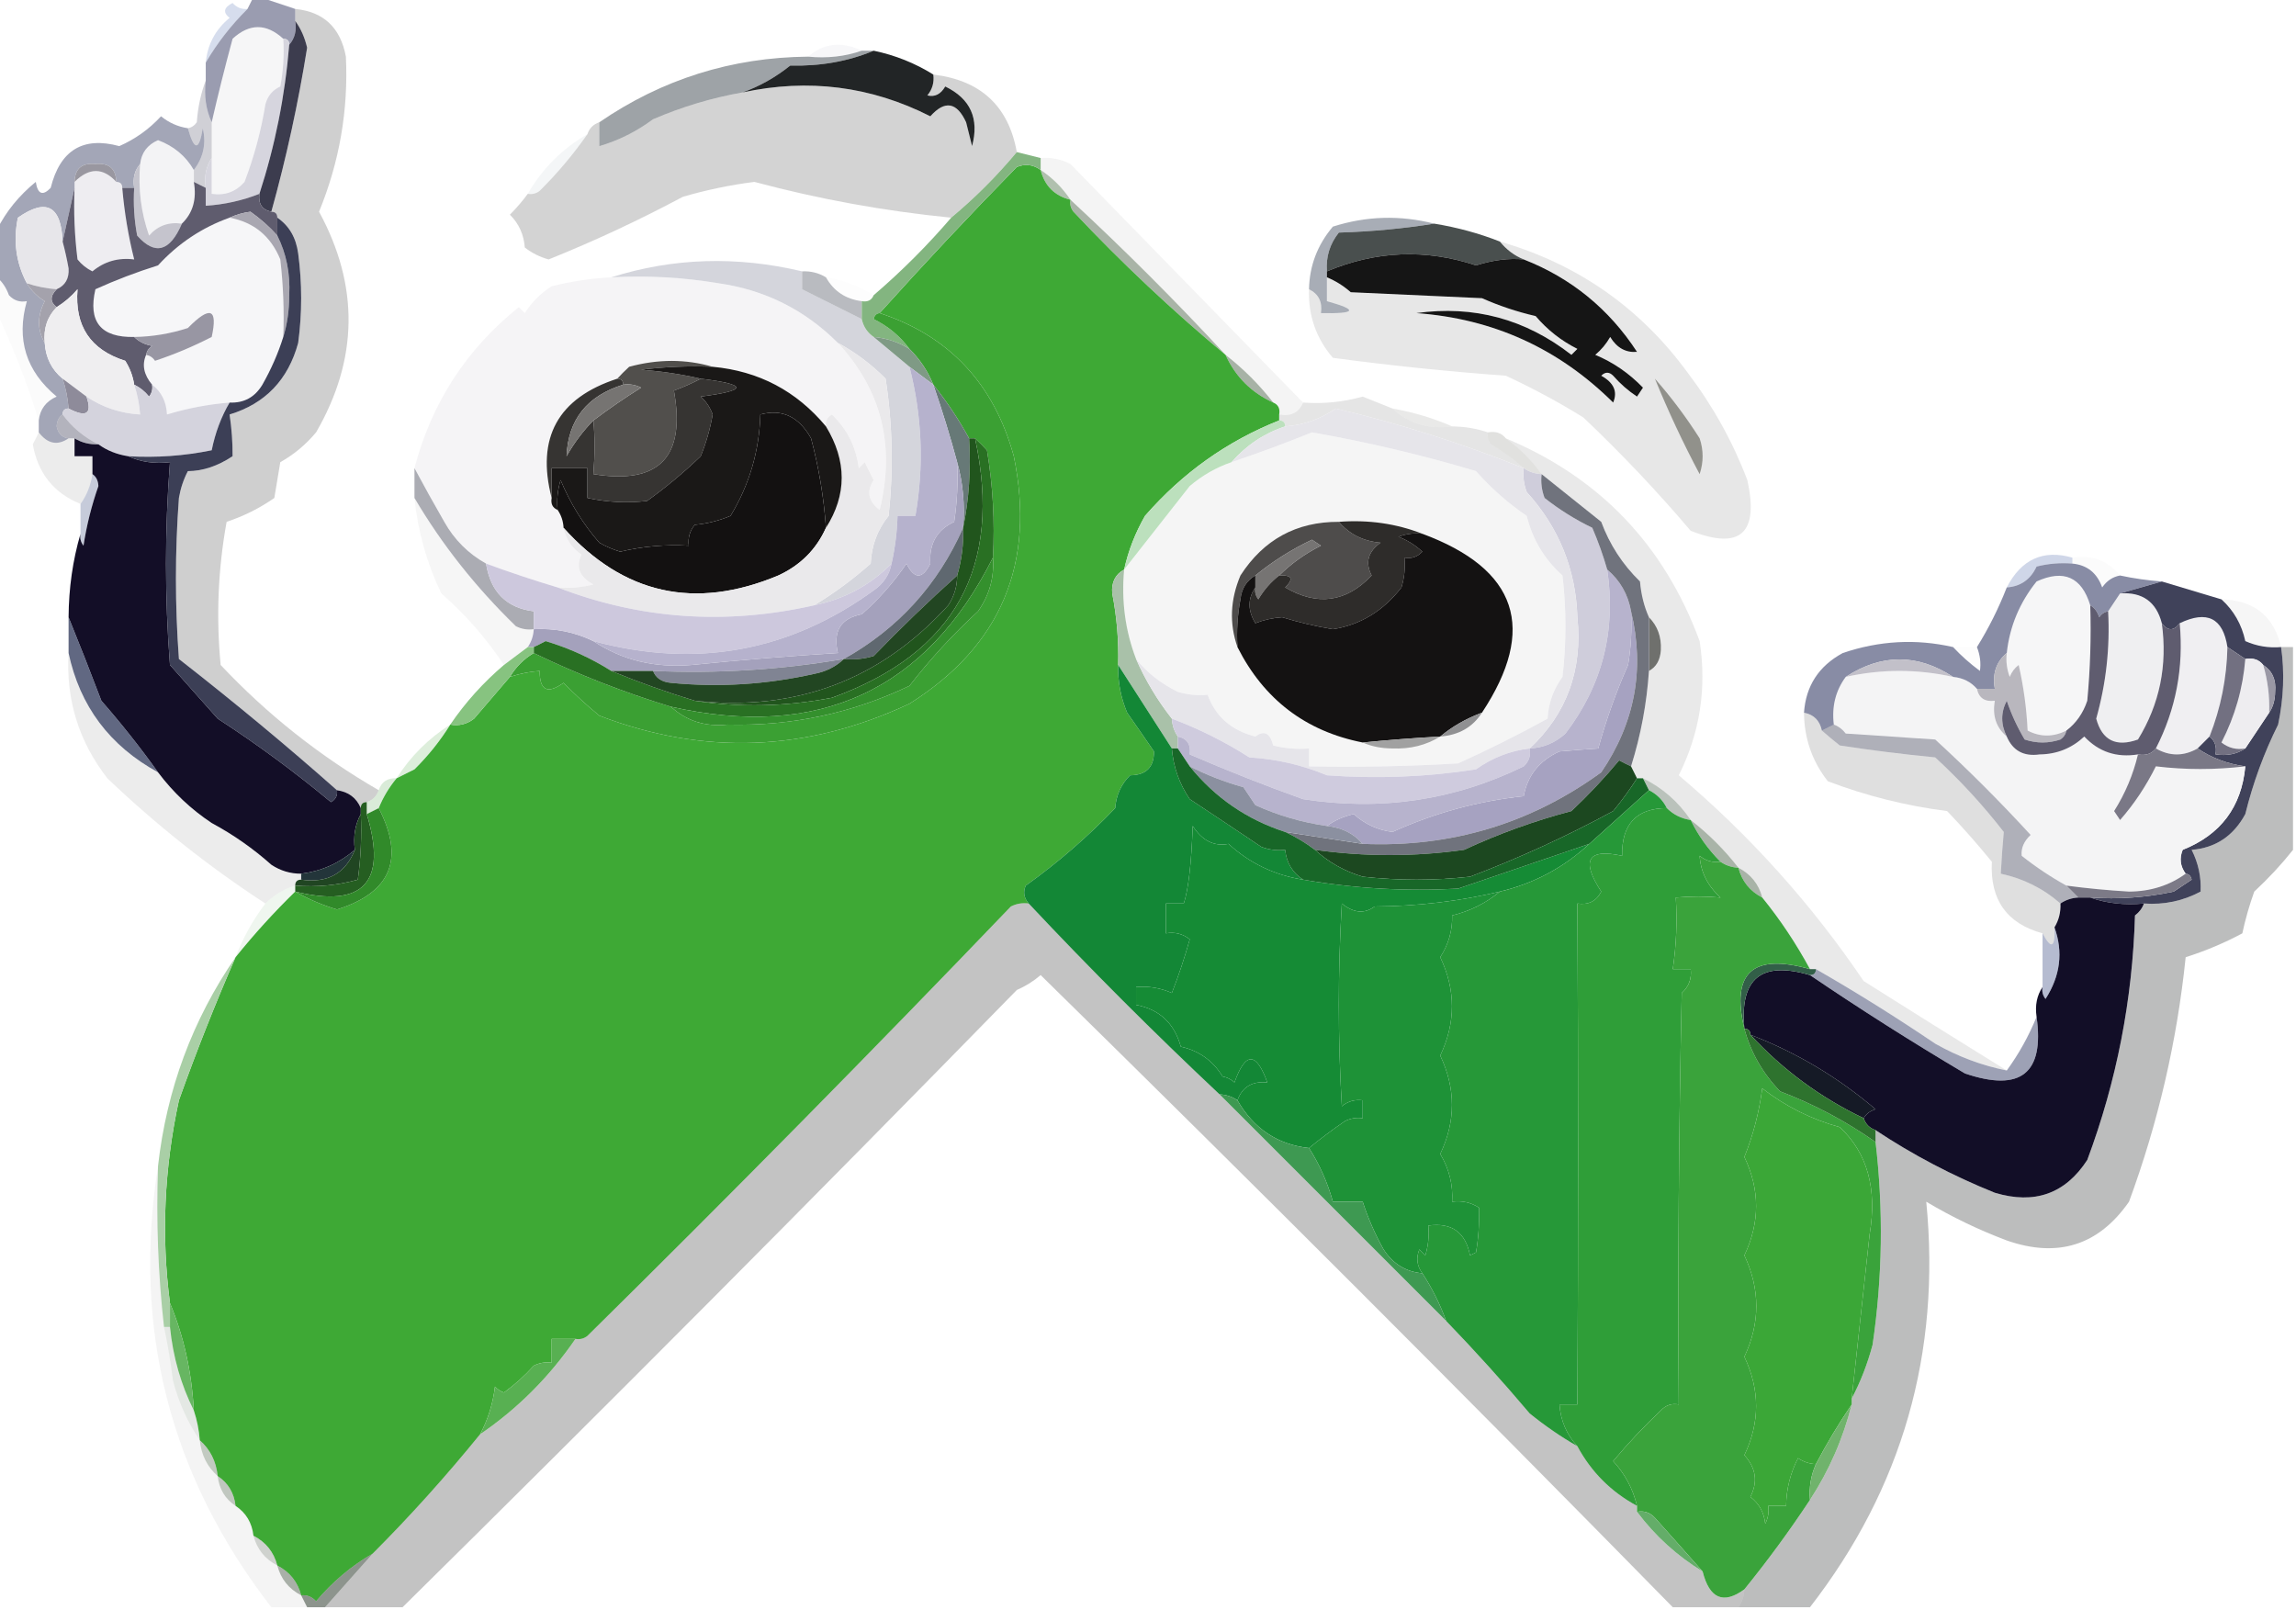 <?xml version="1.0" encoding="UTF-8"?>
<!DOCTYPE svg PUBLIC "-//W3C//DTD SVG 1.1//EN" "http://www.w3.org/Graphics/SVG/1.1/DTD/svg11.dtd">
<svg xmlns="http://www.w3.org/2000/svg" version="1.1" width="385px" height="270px" style="shape-rendering:geometricPrecision; text-rendering:geometricPrecision; image-rendering:optimizeQuality; fill-rule:evenodd; clip-rule:evenodd" xmlns:xlink="http://www.w3.org/1999/xlink">
<g><path style="opacity:0.191" fill="#000102" d="M 49.5,1.5 C 54.263,1.963 57.097,4.63 58,9.5C 58.427,18.467 56.927,27.134 53.5,35.5C 60.259,47.917 60.092,60.25 53,72.5C 51.292,74.543 49.292,76.21 47,77.5C 46.667,79.5 46.333,81.5 46,83.5C 43.544,85.21 40.877,86.544 38,87.5C 36.558,95.452 36.225,103.452 37,111.5C 44.796,119.795 53.63,126.795 63.5,132.5C 63.167,133.5 62.5,134.167 61.5,134.5C 60.833,134.5 60.5,134.833 60.5,135.5C 59.764,133.771 58.431,132.771 56.5,132.5C 48.23,125.171 39.397,117.837 30,110.5C 29.333,101.5 29.333,92.5 30,83.5C 30.273,81.899 30.773,80.399 31.5,79C 34.003,78.987 36.503,78.154 39,76.5C 39.018,74.203 38.851,71.87 38.5,69.5C 44.48,67.684 48.314,63.684 50,57.5C 50.667,52.5 50.667,47.5 50,42.5C 49.647,39.847 48.48,37.847 46.5,36.5C 46.5,35.833 46.167,35.5 45.5,35.5C 48.013,26.458 50.013,17.291 51.5,8C 51.101,6.272 50.434,4.772 49.5,3.5C 49.5,2.833 49.5,2.167 49.5,1.5 Z"/></g>
<g><path style="opacity:1" fill="#f6f6f7" d="M 47.5,6.5 C 47.664,9.187 47.497,11.854 47,14.5C 45.701,15.09 44.868,16.09 44.5,17.5C 43.776,21.953 42.609,26.286 41,30.5C 39.556,32.155 37.722,32.822 35.5,32.5C 35.5,30.5 35.5,28.5 35.5,26.5C 35.5,24.5 35.5,22.5 35.5,20.5C 36.55,15.918 37.717,11.251 39,6.5C 41.83,3.899 44.663,3.899 47.5,6.5 Z"/></g>
<g><path style="opacity:0.251" fill="#5e78ba" d="M 41.5,1.5 C 38.725,4.26 36.392,7.26 34.5,10.5C 34.797,7.441 36.13,4.941 38.5,3C 37.346,2.086 37.513,1.253 39,0.5C 39.671,1.252 40.504,1.586 41.5,1.5 Z"/></g>
<g><path style="opacity:0.106" fill="#b9b6c9" d="M 144.5,8.5 C 141.713,9.477 138.713,9.81 135.5,9.5C 138.146,7.22 141.146,6.887 144.5,8.5 Z"/></g>
<g><path style="opacity:0.547" fill="#505960" d="M 144.5,8.5 C 145.167,8.5 145.833,8.5 146.5,8.5C 142.273,10.28 137.606,11.114 132.5,11C 130.028,12.978 127.361,14.478 124.5,15.5C 119.331,16.416 114.331,17.916 109.5,20C 106.714,22.06 103.714,23.56 100.5,24.5C 100.5,23.167 100.5,21.833 100.5,20.5C 111.019,13.285 122.686,9.618 135.5,9.5C 138.713,9.81 141.713,9.477 144.5,8.5 Z"/></g>
<g><path style="opacity:0.179" fill="#070909" d="M 156.5,12.5 C 164.451,13.455 169.117,17.788 170.5,25.5C 167.167,29.5 163.5,33.167 159.5,36.5C 148.317,35.395 137.317,33.395 126.5,30.5C 122.437,31.016 118.437,31.849 114.5,33C 107.18,36.91 99.68,40.41 92,43.5C 90.527,43.097 89.194,42.43 88,41.5C 87.837,39.324 87.004,37.491 85.5,36C 86.636,34.855 87.636,33.688 88.5,32.5C 89.239,32.631 89.906,32.464 90.5,32C 93.484,29.031 96.151,25.865 98.5,22.5C 98.833,21.5 99.5,20.833 100.5,20.5C 100.5,21.833 100.5,23.167 100.5,24.5C 103.714,23.56 106.714,22.06 109.5,20C 114.331,17.916 119.331,16.416 124.5,15.5C 135.547,13.116 146.047,14.449 156,19.5C 158.437,16.775 160.437,17.108 162,20.5C 162.333,21.833 162.667,23.167 163,24.5C 164.234,19.885 162.734,16.552 158.5,14.5C 157.742,15.811 156.742,16.311 155.5,16C 156.337,14.989 156.67,13.822 156.5,12.5 Z"/></g>
<g><path style="opacity:0.995" fill="#222526" d="M 146.5,8.5 C 150.111,9.257 153.445,10.59 156.5,12.5C 156.67,13.822 156.337,14.989 155.5,16C 156.742,16.311 157.742,15.811 158.5,14.5C 162.734,16.552 164.234,19.885 163,24.5C 162.667,23.167 162.333,21.833 162,20.5C 160.437,17.108 158.437,16.775 156,19.5C 146.047,14.449 135.547,13.116 124.5,15.5C 127.361,14.478 130.028,12.978 132.5,11C 137.606,11.114 142.273,10.28 146.5,8.5 Z"/></g>
<g><path style="opacity:0.537" fill="#44486c" d="M 42.5,-0.5 C 42.833,-0.5 43.167,-0.5 43.5,-0.5C 45.5,0.167 47.5,0.833 49.5,1.5C 49.5,2.167 49.5,2.833 49.5,3.5C 49.768,5.099 49.434,6.432 48.5,7.5C 48.5,6.833 48.167,6.5 47.5,6.5C 44.663,3.899 41.83,3.899 39,6.5C 37.717,11.251 36.55,15.918 35.5,20.5C 34.532,18.393 34.198,16.059 34.5,13.5C 34.5,12.5 34.5,11.5 34.5,10.5C 36.392,7.26 38.725,4.26 41.5,1.5C 41.833,0.833 42.167,0.167 42.5,-0.5 Z"/></g>
<g><path style="opacity:0.212" fill="#222541" d="M 34.5,13.5 C 34.198,16.059 34.532,18.393 35.5,20.5C 35.5,22.5 35.5,24.5 35.5,26.5C 34.549,27.919 34.215,29.585 34.5,31.5C 33.833,31.167 33.167,30.833 32.5,30.5C 32.5,29.833 32.5,29.167 32.5,28.5C 34.109,26.398 34.609,24.065 34,21.5C 33.397,25.333 32.563,25.333 31.5,21.5C 32.117,21.389 32.617,21.056 33,20.5C 33.186,17.964 33.686,15.631 34.5,13.5 Z"/></g>
<g><path style="opacity:1" fill="#f3f3f5" d="M 32.5,28.5 C 32.5,29.167 32.5,29.833 32.5,30.5C 33.01,33.388 32.343,35.721 30.5,37.5C 28.278,37.178 26.444,37.845 25,39.5C 23.646,35.637 23.146,31.637 23.5,27.5C 23.712,25.616 24.712,24.283 26.5,23.5C 29.155,24.497 31.155,26.164 32.5,28.5 Z"/></g>
<g><path style="opacity:1" fill="#d6d5de" d="M 47.5,6.5 C 48.167,6.5 48.5,6.833 48.5,7.5C 47.793,16.088 46.126,24.422 43.5,32.5C 40.63,33.634 37.63,34.3 34.5,34.5C 34.5,33.5 34.5,32.5 34.5,31.5C 34.215,29.585 34.549,27.919 35.5,26.5C 35.5,28.5 35.5,30.5 35.5,32.5C 37.722,32.822 39.556,32.155 41,30.5C 42.609,26.286 43.776,21.953 44.5,17.5C 44.868,16.09 45.701,15.09 47,14.5C 47.497,11.854 47.664,9.187 47.5,6.5 Z"/></g>
<g><path style="opacity:0.043" fill="#000000" d="M 174.5,26.5 C 176.262,26.357 177.929,26.691 179.5,27.5C 192.549,40.881 205.549,54.214 218.5,67.5C 217.817,69.177 216.483,69.843 214.5,69.5C 214.672,68.508 214.338,67.842 213.5,67.5C 211.167,64.5 208.5,61.833 205.5,59.5C 197.167,50.5 188.5,41.833 179.5,33.5C 178.167,31.5 176.5,29.833 174.5,28.5C 174.5,27.833 174.5,27.167 174.5,26.5 Z"/></g>
<g><path style="opacity:0.059" fill="#4b7380" d="M 98.5,22.5 C 96.151,25.865 93.484,29.031 90.5,32C 89.906,32.464 89.239,32.631 88.5,32.5C 90.93,28.281 94.263,24.947 98.5,22.5 Z"/></g>
<g><path style="opacity:1" fill="#eeedf1" d="M 19.5,30.5 C 20.167,30.5 20.5,30.833 20.5,31.5C 20.848,35.557 21.515,39.557 22.5,43.5C 19.843,43.162 17.51,43.829 15.5,45.5C 14.522,45.023 13.689,44.357 13,43.5C 12.501,39.514 12.335,35.514 12.5,31.5C 12.5,31.167 12.5,30.833 12.5,30.5C 14.94,28.078 17.274,28.078 19.5,30.5 Z"/></g>
<g><path style="opacity:0.914" fill="#2a2a3e" d="M 49.5,3.5 C 50.434,4.772 51.101,6.272 51.5,8C 50.013,17.291 48.013,26.458 45.5,35.5C 43.952,35.179 43.285,34.179 43.5,32.5C 46.126,24.422 47.793,16.088 48.5,7.5C 49.434,6.432 49.768,5.099 49.5,3.5 Z"/></g>
<g><path style="opacity:0.518" fill="#678563" d="M 174.5,28.5 C 176.5,29.833 178.167,31.5 179.5,33.5C 176.833,32.833 175.167,31.167 174.5,28.5 Z"/></g>
<g><path style="opacity:0.459" fill="#383e62" d="M 31.5,21.5 C 32.563,25.333 33.397,25.333 34,21.5C 34.609,24.065 34.109,26.398 32.5,28.5C 31.155,26.164 29.155,24.497 26.5,23.5C 24.712,24.283 23.712,25.616 23.5,27.5C 22.566,28.568 22.232,29.901 22.5,31.5C 21.833,31.5 21.167,31.5 20.5,31.5C 20.5,30.833 20.167,30.5 19.5,30.5C 19.441,28.278 18.275,27.278 16,27.5C 13.725,27.278 12.559,28.278 12.5,30.5C 12.5,30.833 12.5,31.167 12.5,31.5C 11.833,34.5 11.167,37.5 10.5,40.5C 10.259,34.499 7.759,33.166 3,36.5C 2.187,40.404 2.687,44.071 4.5,47.5C 5.23,48.712 6.23,49.712 7.5,50.5C 6.234,52.972 6.234,55.306 7.5,57.5C 7.654,59.97 8.654,61.97 10.5,63.5C 11.038,65.117 11.371,66.784 11.5,68.5C 10.833,68.5 10.5,68.833 10.5,69.5C 9.876,69.917 9.543,70.584 9.5,71.5C 9.747,72.713 10.414,73.38 11.5,73.5C 9.643,74.765 7.976,74.432 6.5,72.5C 6.5,71.833 6.5,71.167 6.5,70.5C 6.712,68.616 7.712,67.283 9.5,66.5C 4.363,62.232 2.697,56.899 4.5,50.5C 3.325,50.719 2.325,50.386 1.5,49.5C 1.058,48.261 0.391,47.261 -0.5,46.5C -0.5,43.833 -0.5,41.167 -0.5,38.5C 1.017,35.465 3.183,32.799 6,30.5C 6.324,32.569 7.158,32.902 8.5,31.5C 10.08,25.176 13.913,22.843 20,24.5C 22.67,23.329 25.004,21.662 27,19.5C 28.33,20.582 29.83,21.249 31.5,21.5 Z"/></g>
<g><path style="opacity:0.976" fill="#97949e" d="M 19.5,30.5 C 17.274,28.078 14.94,28.078 12.5,30.5C 12.559,28.278 13.725,27.278 16,27.5C 18.275,27.278 19.441,28.278 19.5,30.5 Z"/></g>
<g><path style="opacity:0.525" fill="#5c7159" d="M 179.5,33.5 C 188.5,41.833 197.167,50.5 205.5,59.5C 196.588,52.093 188.088,44.093 180,35.5C 179.536,34.906 179.369,34.239 179.5,33.5 Z"/></g>
<g><path style="opacity:1" fill="#e7e6ea" d="M 10.5,40.5 C 10.894,41.967 11.227,43.467 11.5,45C 11.613,46.699 10.947,47.866 9.5,48.5C 7.784,48.371 6.117,48.038 4.5,47.5C 2.687,44.071 2.187,40.404 3,36.5C 7.759,33.166 10.259,34.499 10.5,40.5 Z"/></g>
<g><path style="opacity:1" fill="#f6f6f8" d="M 38.5,36.5 C 42.567,37.263 45.4,39.596 47,43.5C 47.499,47.821 47.666,52.154 47.5,56.5C 46.648,59.223 45.481,61.89 44,64.5C 42.736,66.607 40.903,67.607 38.5,67.5C 34.9,67.794 31.4,68.46 28,69.5C 27.901,67.347 27.067,65.681 25.5,64.5C 24.11,62.831 23.777,61.164 24.5,59.5C 25.117,59.611 25.617,59.944 26,60.5C 29.256,59.42 32.422,58.086 35.5,56.5C 36.561,51.712 35.227,51.212 31.5,55C 28.568,55.953 25.568,56.453 22.5,56.5C 16.901,56.618 14.734,53.951 16,48.5C 19.389,46.962 22.889,45.629 26.5,44.5C 29.875,40.818 33.874,38.152 38.5,36.5 Z"/></g>
<g><path style="opacity:1" fill="#c5c4cd" d="M 23.5,27.5 C 23.146,31.637 23.646,35.637 25,39.5C 26.444,37.845 28.278,37.178 30.5,37.5C 28.485,42.208 25.985,42.875 23,39.5C 22.503,36.854 22.336,34.187 22.5,31.5C 22.232,29.901 22.566,28.568 23.5,27.5 Z"/></g>
<g><path style="opacity:1" fill="#5f5c6e" d="M 32.5,30.5 C 33.167,30.833 33.833,31.167 34.5,31.5C 34.5,32.5 34.5,33.5 34.5,34.5C 37.63,34.3 40.63,33.634 43.5,32.5C 43.285,34.179 43.952,35.179 45.5,35.5C 46.167,35.5 46.5,35.833 46.5,36.5C 46.5,37.5 46.5,38.5 46.5,39.5C 45.194,38.032 43.694,36.699 42,35.5C 40.791,35.653 39.625,35.986 38.5,36.5C 33.874,38.152 29.875,40.818 26.5,44.5C 22.889,45.629 19.389,46.962 16,48.5C 14.734,53.951 16.901,56.618 22.5,56.5C 23.262,57.268 24.262,57.768 25.5,58C 24.944,58.383 24.611,58.883 24.5,59.5C 23.777,61.164 24.11,62.831 25.5,64.5C 25.631,65.239 25.464,65.906 25,66.5C 24.292,65.62 23.458,64.953 22.5,64.5C 22.291,63.078 21.791,61.745 21,60.5C 15.162,58.655 12.495,54.655 13,48.5C 11.961,49.71 10.794,50.71 9.5,51.5C 8.375,50.652 8.375,49.652 9.5,48.5C 10.947,47.866 11.613,46.699 11.5,45C 11.227,43.467 10.894,41.967 10.5,40.5C 11.167,37.5 11.833,34.5 12.5,31.5C 12.335,35.514 12.501,39.514 13,43.5C 13.689,44.357 14.522,45.023 15.5,45.5C 17.51,43.829 19.843,43.162 22.5,43.5C 21.515,39.557 20.848,35.557 20.5,31.5C 21.167,31.5 21.833,31.5 22.5,31.5C 22.336,34.187 22.503,36.854 23,39.5C 25.985,42.875 28.485,42.208 30.5,37.5C 32.343,35.721 33.01,33.388 32.5,30.5 Z"/></g>
<g><path style="opacity:0.095" fill="#040404" d="M 251.5,40.5 C 264.521,44.257 275.021,51.591 283,62.5C 287.201,68.03 290.535,74.03 293,80.5C 294.982,89.442 291.815,92.276 283.5,89C 277.866,82.364 271.866,76.031 265.5,70C 261.326,67.412 256.993,65.079 252.5,63C 242.803,62.293 233.137,61.293 223.5,60C 220.68,56.708 219.347,52.875 219.5,48.5C 221.104,49.287 221.771,50.62 221.5,52.5C 227.453,52.628 227.787,51.961 222.5,50.5C 222.5,49.167 222.5,47.833 222.5,46.5C 223.931,47.082 225.264,47.915 226.5,49C 233.833,49.333 241.167,49.667 248.5,50C 251.405,51.286 254.405,52.286 257.5,53C 259.47,55.316 261.804,57.149 264.5,58.5C 264.167,58.833 263.833,59.167 263.5,59.5C 255.793,53.494 247.126,51.16 237.5,52.5C 250.367,53.434 261.367,58.434 270.5,67.5C 271.282,65.671 270.616,64.171 268.5,63C 269.167,62.333 269.833,62.333 270.5,63C 271.685,64.353 273.019,65.52 274.5,66.5C 274.833,66 275.167,65.5 275.5,65C 273.165,62.58 270.498,60.746 267.5,59.5C 268.522,58.646 269.355,57.646 270,56.5C 271.113,58.329 272.613,59.163 274.5,59C 269.798,51.795 263.465,46.629 255.5,43.5C 253.924,42.857 252.59,41.857 251.5,40.5 Z"/></g>
<g><path style="opacity:0.973" fill="#a7a5b0" d="M 38.5,36.5 C 39.625,35.986 40.791,35.653 42,35.5C 43.694,36.699 45.194,38.032 46.5,39.5C 48.019,42.526 48.685,45.859 48.5,49.5C 48.497,52.025 48.163,54.359 47.5,56.5C 47.666,52.154 47.499,47.821 47,43.5C 45.4,39.596 42.567,37.263 38.5,36.5 Z"/></g>
<g><path style="opacity:0.849" fill="#2a3130" d="M 240.5,37.5 C 244.373,38.134 248.039,39.134 251.5,40.5C 252.59,41.857 253.924,42.857 255.5,43.5C 253.039,43.263 250.373,43.596 247.5,44.5C 239.08,41.711 230.746,42.044 222.5,45.5C 222.317,43.064 222.984,40.897 224.5,39C 230.016,38.827 235.349,38.327 240.5,37.5 Z"/></g>
<g><path style="opacity:0.494" fill="#4f596b" d="M 240.5,37.5 C 235.349,38.327 230.016,38.827 224.5,39C 222.984,40.897 222.317,43.064 222.5,45.5C 222.5,45.833 222.5,46.167 222.5,46.5C 222.5,47.833 222.5,49.167 222.5,50.5C 227.787,51.961 227.453,52.628 221.5,52.5C 221.771,50.62 221.104,49.287 219.5,48.5C 219.576,44.567 220.909,41.067 223.5,38C 229.09,36.213 234.756,36.046 240.5,37.5 Z"/></g>
<g><path style="opacity:0.008" fill="#010202" d="M 138.5,46.5 C 141.406,46.956 144.072,47.956 146.5,49.5C 146.158,50.338 145.492,50.672 144.5,50.5C 141.802,50.155 139.802,48.822 138.5,46.5 Z"/></g>
<g><path style="opacity:0.018" fill="#030408" d="M -0.5,46.5 C 0.391,47.261 1.058,48.261 1.5,49.5C 2.325,50.386 3.325,50.719 4.5,50.5C 2.697,56.899 4.363,62.232 9.5,66.5C 7.712,67.283 6.712,68.616 6.5,70.5C 4.584,64.351 2.25,58.351 -0.5,52.5C -0.5,50.5 -0.5,48.5 -0.5,46.5 Z"/></g>
<g><path style="opacity:1" fill="#3ea935" d="M 174.5,28.5 C 175.167,31.167 176.833,32.833 179.5,33.5C 179.369,34.239 179.536,34.906 180,35.5C 188.088,44.093 196.588,52.093 205.5,59.5C 207.167,63.167 209.833,65.833 213.5,67.5C 214.338,67.842 214.672,68.508 214.5,69.5C 214.5,69.833 214.5,70.167 214.5,70.5C 205.788,73.956 198.288,79.289 192,86.5C 190.36,89.361 189.193,92.361 188.5,95.5C 187.007,96.312 186.34,97.645 186.5,99.5C 187.274,103.465 187.607,107.465 187.5,111.5C 187.421,114.271 187.921,116.937 189,119.5C 190.546,121.699 192.046,123.866 193.5,126C 193.527,128.64 192.193,129.973 189.5,130C 187.996,131.491 187.163,133.324 187,135.5C 182.414,140.296 177.414,144.629 172,148.5C 171.53,149.577 171.697,150.577 172.5,151.5C 171.448,151.351 170.448,151.517 169.5,152C 146.168,176.332 122.501,200.332 98.5,224C 97.906,224.464 97.239,224.631 96.5,224.5C 95.167,224.5 93.833,224.5 92.5,224.5C 92.5,225.833 92.5,227.167 92.5,228.5C 91.448,228.351 90.448,228.517 89.5,229C 87.983,230.685 86.316,232.185 84.5,233.5C 83.914,233.291 83.414,232.957 83,232.5C 82.65,235.38 81.817,238.047 80.5,240.5C 74.762,247.562 68.762,254.229 62.5,260.5C 58.933,262.557 55.766,265.223 53,268.5C 52.329,267.748 51.496,267.414 50.5,267.5C 49.92,265.251 48.587,263.585 46.5,262.5C 45.92,260.251 44.587,258.585 42.5,257.5C 42.25,255.326 41.25,253.659 39.5,252.5C 39.25,250.326 38.25,248.659 36.5,247.5C 36.245,245.033 35.245,243.033 33.5,241.5C 33.371,239.784 33.038,238.117 32.5,236.5C 32.148,230.045 30.814,224.045 28.5,218.5C 27.027,207.24 27.527,195.907 30,184.5C 32.897,176.377 36.063,168.377 39.5,160.5C 42.6,156.644 45.933,152.977 49.5,149.5C 51.633,150.727 53.966,151.727 56.5,152.5C 65.571,149.67 67.904,144.003 63.5,135.5C 64.249,133.668 65.249,132.001 66.5,130.5C 67.473,130.013 68.473,129.513 69.5,129C 71.832,126.694 73.832,124.194 75.5,121.5C 76.978,121.762 78.311,121.429 79.5,120.5C 81.49,118.168 83.49,115.835 85.5,113.5C 87.117,112.962 88.784,112.629 90.5,112.5C 90.471,115.773 91.804,116.44 94.5,114.5C 96.389,116.432 98.389,118.265 100.5,120C 117.996,126.718 135.329,126.052 152.5,118C 167.845,108.325 173.679,94.491 170,76.5C 166.644,64.318 159.144,56.318 147.5,52.5C 154.98,44.186 162.647,36.019 170.5,28C 171.928,27.421 173.262,27.588 174.5,28.5 Z"/></g>
<g><path style="opacity:0.997" fill="#151515" d="M 255.5,43.5 C 263.465,46.629 269.798,51.795 274.5,59C 272.613,59.163 271.113,58.329 270,56.5C 269.355,57.646 268.522,58.646 267.5,59.5C 270.498,60.746 273.165,62.58 275.5,65C 275.167,65.5 274.833,66 274.5,66.5C 273.019,65.52 271.685,64.353 270.5,63C 269.833,62.333 269.167,62.333 268.5,63C 270.616,64.171 271.282,65.671 270.5,67.5C 261.367,58.434 250.367,53.434 237.5,52.5C 247.126,51.16 255.793,53.494 263.5,59.5C 263.833,59.167 264.167,58.833 264.5,58.5C 261.804,57.149 259.47,55.316 257.5,53C 254.405,52.286 251.405,51.286 248.5,50C 241.167,49.667 233.833,49.333 226.5,49C 225.264,47.915 223.931,47.082 222.5,46.5C 222.5,46.167 222.5,45.833 222.5,45.5C 230.746,42.044 239.08,41.711 247.5,44.5C 250.373,43.596 253.039,43.263 255.5,43.5 Z"/></g>
<g><path style="opacity:1" fill="#a4a2ac" d="M 4.5,47.5 C 6.117,48.038 7.784,48.371 9.5,48.5C 8.375,49.652 8.375,50.652 9.5,51.5C 7.925,53.114 7.259,55.114 7.5,57.5C 6.234,55.306 6.234,52.972 7.5,50.5C 6.23,49.712 5.23,48.712 4.5,47.5 Z"/></g>
<g><path style="opacity:0.999" fill="#f5f4f6" d="M 102.5,46.5 C 108.537,46.171 114.537,46.504 120.5,47.5C 128.28,48.615 134.947,51.949 140.5,57.5C 147.823,65.427 150.156,74.76 147.5,85.5C 145.599,84.065 145.266,82.398 146.5,80.5C 146,79.5 145.5,78.5 145,77.5C 144.667,77.833 144.333,78.167 144,78.5C 143.559,74.952 142.059,71.952 139.5,69.5C 138.702,69.957 138.369,70.624 138.5,71.5C 133.545,65.545 127.212,62.211 119.5,61.5C 114.985,60.188 110.318,60.188 105.5,61.5C 104.757,62.182 104.091,62.849 103.5,63.5C 93.547,66.74 89.881,73.407 92.5,83.5C 92.328,84.492 92.662,85.158 93.5,85.5C 94.11,86.391 94.443,87.391 94.5,88.5C 94.859,90.371 95.859,91.871 97.5,93C 96.5,95.091 97.167,96.757 99.5,98C 97.527,98.496 95.527,98.662 93.5,98.5C 89.461,97.292 85.461,95.959 81.5,94.5C 78.522,92.838 76.189,90.505 74.5,87.5C 72.74,84.444 71.073,81.444 69.5,78.5C 72.366,67.556 78.2,58.556 87,51.5C 87.333,51.833 87.667,52.167 88,52.5C 89.167,50.667 90.667,49.167 92.5,48C 95.793,47.174 99.126,46.674 102.5,46.5 Z"/></g>
<g><path style="opacity:0.99" fill="#d4d5dc" d="M 134.5,45.5 C 134.5,46.5 134.5,47.5 134.5,48.5C 137.833,50.167 141.167,51.833 144.5,53.5C 144.782,54.778 145.449,55.778 146.5,56.5C 148.5,58.167 150.5,59.833 152.5,61.5C 154.626,69.763 154.96,78.096 153.5,86.5C 152.5,86.5 151.5,86.5 150.5,86.5C 150.425,89.206 150.092,91.873 149.5,94.5C 145.925,98.123 141.591,100.456 136.5,101.5C 139.796,99.512 142.963,97.178 146,94.5C 146.133,91.475 147.133,88.808 149,86.5C 149.831,78.812 149.665,71.145 148.5,63.5C 146.079,61.066 143.412,59.066 140.5,57.5C 134.947,51.949 128.28,48.615 120.5,47.5C 114.537,46.504 108.537,46.171 102.5,46.5C 112.853,43.225 123.52,42.892 134.5,45.5 Z"/></g>
<g><path style="opacity:0.58" fill="#868a92" d="M 134.5,45.5 C 135.959,45.433 137.292,45.766 138.5,46.5C 139.802,48.822 141.802,50.155 144.5,50.5C 144.5,51.5 144.5,52.5 144.5,53.5C 141.167,51.833 137.833,50.167 134.5,48.5C 134.5,47.5 134.5,46.5 134.5,45.5 Z"/></g>
<g><path style="opacity:1" fill="#efeef0" d="M 22.5,64.5 C 23.038,66.117 23.371,67.784 23.5,69.5C 20.197,69.31 17.197,68.31 14.5,66.5C 13.205,65.512 11.872,64.512 10.5,63.5C 8.654,61.97 7.654,59.97 7.5,57.5C 7.259,55.114 7.925,53.114 9.5,51.5C 10.794,50.71 11.961,49.71 13,48.5C 12.495,54.655 15.162,58.655 21,60.5C 21.791,61.745 22.291,63.078 22.5,64.5 Z"/></g>
<g><path style="opacity:1" fill="#83b580" d="M 170.5,25.5 C 171.833,25.833 173.167,26.167 174.5,26.5C 174.5,27.167 174.5,27.833 174.5,28.5C 173.262,27.588 171.928,27.421 170.5,28C 162.647,36.019 154.98,44.186 147.5,52.5C 146.957,52.56 146.624,52.893 146.5,53.5C 148.941,54.709 150.941,56.376 152.5,58.5C 150.685,57.37 148.685,56.704 146.5,56.5C 145.449,55.778 144.782,54.778 144.5,53.5C 144.5,52.5 144.5,51.5 144.5,50.5C 145.492,50.672 146.158,50.338 146.5,49.5C 151.194,45.473 155.527,41.14 159.5,36.5C 163.5,33.167 167.167,29.5 170.5,25.5 Z"/></g>
<g><path style="opacity:1" fill="#3ba033" d="M 147.5,52.5 C 159.144,56.318 166.644,64.318 170,76.5C 173.679,94.491 167.845,108.325 152.5,118C 135.329,126.052 117.996,126.718 100.5,120C 98.389,118.265 96.389,116.432 94.5,114.5C 91.804,116.44 90.471,115.773 90.5,112.5C 88.784,112.629 87.117,112.962 85.5,113.5C 86.5,111.833 87.833,110.5 89.5,109.5C 96.886,113.076 104.553,116.076 112.5,118.5C 115.12,120.895 118.287,121.895 122,121.5C 132.702,121.771 142.868,119.605 152.5,115C 155.965,110.533 159.798,106.367 164,102.5C 165.908,99.793 166.741,96.793 166.5,93.5C 166.829,87.463 166.496,81.463 165.5,75.5C 164.818,74.757 164.151,74.091 163.5,73.5C 163.167,73.5 162.833,73.5 162.5,73.5C 160.735,70.291 158.735,67.291 156.5,64.5C 155.585,62.246 154.252,60.246 152.5,58.5C 150.941,56.376 148.941,54.709 146.5,53.5C 146.624,52.893 146.957,52.56 147.5,52.5 Z"/></g>
<g><path style="opacity:1" fill="#9896a3" d="M 24.5,59.5 C 24.611,58.883 24.944,58.383 25.5,58C 24.262,57.768 23.262,57.268 22.5,56.5C 25.568,56.453 28.568,55.953 31.5,55C 35.227,51.212 36.561,51.712 35.5,56.5C 32.422,58.086 29.256,59.42 26,60.5C 25.617,59.944 25.117,59.611 24.5,59.5 Z"/></g>
<g><path style="opacity:1" fill="#7f9a85" d="M 146.5,56.5 C 148.685,56.704 150.685,57.37 152.5,58.5C 154.252,60.246 155.585,62.246 156.5,64.5C 155.167,63.5 153.833,62.5 152.5,61.5C 150.5,59.833 148.5,58.167 146.5,56.5 Z"/></g>
<g><path style="opacity:0.525" fill="#596d57" d="M 205.5,59.5 C 208.5,61.833 211.167,64.5 213.5,67.5C 209.833,65.833 207.167,63.167 205.5,59.5 Z"/></g>
<g><path style="opacity:1" fill="#8e8b9a" d="M 10.5,63.5 C 11.872,64.512 13.205,65.512 14.5,66.5C 15.494,69.399 14.494,70.066 11.5,68.5C 11.371,66.784 11.038,65.117 10.5,63.5 Z"/></g>
<g><path style="opacity:1" fill="#131111" d="M 138.5,88.5 C 136.877,92.123 134.21,94.79 130.5,96.5C 116.532,102.34 104.532,99.673 94.5,88.5C 94.443,87.391 94.11,86.391 93.5,85.5C 93.34,83.801 93.507,82.134 94,80.5C 95.62,84.394 97.787,87.894 100.5,91C 101.609,91.638 102.775,92.138 104,92.5C 107.776,91.606 111.61,91.272 115.5,91.5C 115.33,90.178 115.663,89.011 116.5,88C 118.577,87.808 120.577,87.308 122.5,86.5C 125.659,81.278 127.325,75.611 127.5,69.5C 131.123,68.521 133.957,69.854 136,73.5C 137.305,78.398 138.138,83.398 138.5,88.5 Z"/></g>
<g><path style="opacity:1" fill="#eae9eb" d="M 140.5,57.5 C 143.412,59.066 146.079,61.066 148.5,63.5C 149.665,71.145 149.831,78.812 149,86.5C 147.133,88.808 146.133,91.475 146,94.5C 142.963,97.178 139.796,99.512 136.5,101.5C 121.682,104.846 107.349,103.846 93.5,98.5C 95.527,98.662 97.527,98.496 99.5,98C 97.167,96.757 96.5,95.091 97.5,93C 95.859,91.871 94.859,90.371 94.5,88.5C 104.532,99.673 116.532,102.34 130.5,96.5C 134.21,94.79 136.877,92.123 138.5,88.5C 142.018,82.972 142.018,77.305 138.5,71.5C 138.369,70.624 138.702,69.957 139.5,69.5C 142.059,71.952 143.559,74.952 144,78.5C 144.333,78.167 144.667,77.833 145,77.5C 145.5,78.5 146,79.5 146.5,80.5C 145.266,82.398 145.599,84.065 147.5,85.5C 150.156,74.76 147.823,65.427 140.5,57.5 Z"/></g>
<g><path style="opacity:0.169" fill="#81817a" d="M 233.5,68.5 C 237.048,69.13 240.381,70.13 243.5,71.5C 239.572,72.024 236.239,71.024 233.5,68.5 Z"/></g>
<g><path style="opacity:1" fill="#d4d3dd" d="M 22.5,64.5 C 23.458,64.953 24.292,65.62 25,66.5C 25.464,65.906 25.631,65.239 25.5,64.5C 27.067,65.681 27.901,67.347 28,69.5C 31.4,68.46 34.9,67.794 38.5,67.5C 37.092,69.897 36.092,72.564 35.5,75.5C 30.9,76.444 26.233,76.777 21.5,76.5C 19.597,76.204 17.93,75.537 16.5,74.5C 14.059,73.291 12.059,71.624 10.5,69.5C 10.5,68.833 10.833,68.5 11.5,68.5C 14.494,70.066 15.494,69.399 14.5,66.5C 17.197,68.31 20.197,69.31 23.5,69.5C 23.371,67.784 23.038,66.117 22.5,64.5 Z"/></g>
<g><path style="opacity:0.416" fill="#c0c0c0" d="M 233.5,68.5 C 236.239,71.024 239.572,72.024 243.5,71.5C 245.565,71.517 247.565,71.85 249.5,72.5C 249.369,73.239 249.536,73.906 250,74.5C 252.015,75.697 253.849,77.03 255.5,78.5C 245.228,74.374 234.728,71.041 224,68.5C 221.41,70.273 218.577,71.273 215.5,71.5C 215.5,70.833 215.167,70.5 214.5,70.5C 214.5,70.167 214.5,69.833 214.5,69.5C 216.483,69.843 217.817,69.177 218.5,67.5C 221.909,67.751 225.242,67.417 228.5,66.5C 230.195,67.174 231.862,67.841 233.5,68.5 Z"/></g>
<g><path style="opacity:0.078" fill="#020204" d="M 6.5,72.5 C 7.976,74.432 9.643,74.765 11.5,73.5C 11.833,73.5 12.167,73.5 12.5,73.5C 12.5,74.5 12.5,75.5 12.5,76.5C 13.5,76.5 14.5,76.5 15.5,76.5C 15.5,77.5 15.5,78.5 15.5,79.5C 15.204,81.403 14.537,83.07 13.5,84.5C 9.016,82.677 6.349,79.344 5.5,74.5C 5.863,73.817 6.196,73.15 6.5,72.5 Z"/></g>
<g><path style="opacity:0.608" fill="#838393" d="M 10.5,69.5 C 12.059,71.624 14.059,73.291 16.5,74.5C 15.041,74.567 13.708,74.234 12.5,73.5C 12.167,73.5 11.833,73.5 11.5,73.5C 10.414,73.38 9.747,72.713 9.5,71.5C 9.543,70.584 9.876,69.917 10.5,69.5 Z"/></g>
<g><path style="opacity:0.506" fill="#3e3e33" d="M 277.5,63.5 C 280.223,66.586 282.723,69.92 285,73.5C 285.667,75.5 285.667,77.5 285,79.5C 282.232,74.296 279.732,68.963 277.5,63.5 Z"/></g>
<g><path style="opacity:0.086" fill="#060605" d="M 252.5,73.5 C 268.236,80.07 279.069,91.404 285,107.5C 286.218,115.409 285.052,122.909 281.5,130C 293.443,140.106 303.776,151.606 312.5,164.5C 320.56,169.592 328.56,174.592 336.5,179.5C 332.307,178.664 328.307,177.164 324.5,175C 317.947,170.562 311.28,166.395 304.5,162.5C 304.167,162.5 303.833,162.5 303.5,162.5C 301.162,158.184 298.495,154.184 295.5,150.5C 294.92,148.251 293.587,146.585 291.5,145.5C 289.167,142.5 286.5,139.833 283.5,137.5C 281.431,134.427 278.764,132.094 275.5,130.5C 275.167,130.5 274.833,130.5 274.5,130.5C 274.167,129.833 273.833,129.167 273.5,128.5C 275.135,123.292 276.135,117.958 276.5,112.5C 277.725,111.848 278.392,110.681 278.5,109C 278.607,106.779 277.94,104.946 276.5,103.5C 275.691,101.708 275.191,99.708 275,97.5C 272.074,94.645 269.907,91.311 268.5,87.5C 265.136,84.825 261.803,82.158 258.5,79.5C 256.806,77.139 254.806,75.139 252.5,73.5 Z"/></g>
<g><path style="opacity:1" fill="#f5f5f5" d="M 190.5,110.5 C 188.683,105.759 188.016,100.759 188.5,95.5C 192.12,90.87 195.787,86.203 199.5,81.5C 201.61,79.711 203.944,78.378 206.5,77.5C 211.075,75.959 215.575,74.292 220,72.5C 229.297,74.133 238.463,76.3 247.5,79C 250.037,81.872 252.87,84.372 256,86.5C 256.981,90.464 258.981,93.797 262,96.5C 262.667,102.167 262.667,107.833 262,113.5C 260.477,115.569 259.643,117.903 259.5,120.5C 254.637,123.177 249.637,125.677 244.5,128C 236.173,128.5 227.84,128.666 219.5,128.5C 219.5,127.5 219.5,126.5 219.5,125.5C 217.473,125.662 215.473,125.495 213.5,125C 212.965,122.891 211.965,122.391 210.5,123.5C 206.486,122.474 203.819,120.14 202.5,116.5C 200.801,116.66 199.134,116.494 197.5,116C 194.667,114.622 192.334,112.789 190.5,110.5 Z"/></g>
<g><path style="opacity:0.196" fill="#68675e" d="M 249.5,72.5 C 250.791,72.263 251.791,72.596 252.5,73.5C 254.806,75.139 256.806,77.139 258.5,79.5C 257.391,79.443 256.391,79.11 255.5,78.5C 253.849,77.03 252.015,75.697 250,74.5C 249.536,73.906 249.369,73.239 249.5,72.5 Z"/></g>
<g><path style="opacity:1" fill="#514f4c" d="M 119.5,61.5 C 115.486,61.334 111.486,61.501 107.5,62C 110.919,62.248 114.253,62.748 117.5,63.5C 116.122,64.234 114.622,64.901 113,65.5C 115.026,76.639 110.526,81.306 99.5,79.5C 99.762,76.252 99.762,73.252 99.5,70.5C 102.042,68.581 104.709,66.748 107.5,65C 106.552,64.517 105.552,64.35 104.5,64.5C 104.5,63.833 104.167,63.5 103.5,63.5C 104.091,62.849 104.757,62.182 105.5,61.5C 110.318,60.188 114.985,60.188 119.5,61.5 Z"/></g>
<g><path style="opacity:1" fill="#363432" d="M 103.5,63.5 C 104.167,63.5 104.5,63.833 104.5,64.5C 98.422,66.391 95.255,70.391 95,76.5C 96.278,74.253 97.778,72.253 99.5,70.5C 99.762,73.252 99.762,76.252 99.5,79.5C 110.526,81.306 115.026,76.639 113,65.5C 114.622,64.901 116.122,64.234 117.5,63.5C 125.444,64.473 125.444,65.473 117.5,66.5C 118.415,67.328 119.081,68.328 119.5,69.5C 119.085,71.909 118.418,74.242 117.5,76.5C 114.683,79.212 111.683,81.712 108.5,84C 105.151,84.388 101.817,84.221 98.5,83.5C 98.5,81.833 98.5,80.167 98.5,78.5C 96.5,78.5 94.5,78.5 92.5,78.5C 92.5,80.167 92.5,81.833 92.5,83.5C 89.881,73.407 93.547,66.74 103.5,63.5 Z"/></g>
<g><path style="opacity:1" fill="#767472" d="M 104.5,64.5 C 105.552,64.35 106.552,64.517 107.5,65C 104.709,66.748 102.042,68.581 99.5,70.5C 97.778,72.253 96.278,74.253 95,76.5C 95.255,70.391 98.422,66.391 104.5,64.5 Z"/></g>
<g><path style="opacity:1" fill="#1a1817" d="M 119.5,61.5 C 127.212,62.211 133.545,65.545 138.5,71.5C 142.018,77.305 142.018,82.972 138.5,88.5C 138.138,83.398 137.305,78.398 136,73.5C 133.957,69.854 131.123,68.521 127.5,69.5C 127.325,75.611 125.659,81.278 122.5,86.5C 120.577,87.308 118.577,87.808 116.5,88C 115.663,89.011 115.33,90.178 115.5,91.5C 111.61,91.272 107.776,91.606 104,92.5C 102.775,92.138 101.609,91.638 100.5,91C 97.787,87.894 95.62,84.394 94,80.5C 93.507,82.134 93.34,83.801 93.5,85.5C 92.662,85.158 92.328,84.492 92.5,83.5C 92.5,81.833 92.5,80.167 92.5,78.5C 94.5,78.5 96.5,78.5 98.5,78.5C 98.5,80.167 98.5,81.833 98.5,83.5C 101.817,84.221 105.151,84.388 108.5,84C 111.683,81.712 114.683,79.212 117.5,76.5C 118.418,74.242 119.085,71.909 119.5,69.5C 119.081,68.328 118.415,67.328 117.5,66.5C 125.444,65.473 125.444,64.473 117.5,63.5C 114.253,62.748 110.919,62.248 107.5,62C 111.486,61.501 115.486,61.334 119.5,61.5 Z"/></g>
<g><path style="opacity:1" fill="#677977" d="M 156.5,64.5 C 158.735,67.291 160.735,70.291 162.5,73.5C 162.821,78.695 162.487,83.695 161.5,88.5C 161.815,84.629 161.482,80.962 160.5,77.5C 159.342,73.193 158.009,68.859 156.5,64.5 Z"/></g>
<g><path style="opacity:0.038" fill="#08090a" d="M 69.5,83.5 C 74.079,91.278 79.746,98.444 86.5,105C 87.448,105.483 88.448,105.649 89.5,105.5C 89.443,106.609 89.11,107.609 88.5,108.5C 87.167,109.5 85.833,110.5 84.5,111.5C 81.582,107.076 78.082,103.076 74,99.5C 71.566,94.431 70.066,89.097 69.5,83.5 Z"/></g>
<g><path style="opacity:0.322" fill="#4e5e8e" d="M 15.5,79.5 C 16.124,79.917 16.457,80.584 16.5,81.5C 15.359,84.755 14.526,88.089 14,91.5C 13.536,90.906 13.369,90.239 13.5,89.5C 13.5,87.833 13.5,86.167 13.5,84.5C 14.537,83.07 15.204,81.403 15.5,79.5 Z"/></g>
<g><path style="opacity:1" fill="#bce0bd" d="M 214.5,70.5 C 215.167,70.5 215.5,70.833 215.5,71.5C 212.005,72.644 209.005,74.644 206.5,77.5C 203.944,78.378 201.61,79.711 199.5,81.5C 195.787,86.203 192.12,90.87 188.5,95.5C 189.193,92.361 190.36,89.361 192,86.5C 198.288,79.289 205.788,73.956 214.5,70.5 Z"/></g>
<g><path style="opacity:0.835" fill="#9a9ca4" d="M 69.5,78.5 C 71.073,81.444 72.74,84.444 74.5,87.5C 76.189,90.505 78.522,92.838 81.5,94.5C 82.267,99.268 84.934,101.935 89.5,102.5C 89.5,103.5 89.5,104.5 89.5,105.5C 88.448,105.649 87.448,105.483 86.5,105C 79.746,98.444 74.079,91.278 69.5,83.5C 69.5,81.833 69.5,80.167 69.5,78.5 Z"/></g>
<g><path style="opacity:1" fill="#4e4c4b" d="M 224.5,87.5 C 226.275,89.584 228.608,90.751 231.5,91C 229.386,92.498 228.886,94.331 230,96.5C 225.737,100.993 220.904,101.66 215.5,98.5C 216.981,97.056 216.648,96.389 214.5,96.5C 216.519,94.494 218.852,92.828 221.5,91.5C 221,91.167 220.5,90.833 220,90.5C 216.568,92.13 213.402,94.13 210.5,96.5C 209.034,97.347 208.2,98.68 208,100.5C 207.503,103.146 207.336,105.813 207.5,108.5C 206.12,104.563 206.286,100.563 208,96.5C 211.889,90.474 217.389,87.474 224.5,87.5 Z"/></g>
<g><path style="opacity:0.019" fill="#000102" d="M 347.5,94.5 C 347.5,94.167 347.5,93.833 347.5,93.5C 350.831,93.018 353.497,94.018 355.5,96.5C 354.265,96.721 353.265,97.388 352.5,98.5C 351.64,96.069 349.973,94.736 347.5,94.5 Z"/></g>
<g><path style="opacity:1" fill="#130e27" d="M 12.5,73.5 C 13.708,74.234 15.041,74.567 16.5,74.5C 17.93,75.537 19.597,76.204 21.5,76.5C 23.607,77.468 25.941,77.802 28.5,77.5C 27.619,88.873 27.619,100.206 28.5,111.5C 31.138,114.474 33.805,117.474 36.5,120.5C 43.138,124.812 49.472,129.479 55.5,134.5C 56.297,134.043 56.631,133.376 56.5,132.5C 58.431,132.771 59.764,133.771 60.5,135.5C 60.5,135.833 60.5,136.167 60.5,136.5C 59.539,138.265 59.205,140.265 59.5,142.5C 56.864,144.762 53.864,146.095 50.5,146.5C 48.692,146.509 47.025,146.009 45.5,145C 42.443,142.277 39.11,139.944 35.5,138C 32.033,135.701 29.033,132.868 26.5,129.5C 23.571,125.394 20.404,121.394 17,117.5C 15.139,112.606 13.306,107.939 11.5,103.5C 11.532,98.609 12.198,93.943 13.5,89.5C 13.369,90.239 13.536,90.906 14,91.5C 14.526,88.089 15.359,84.755 16.5,81.5C 16.457,80.584 16.124,79.917 15.5,79.5C 15.5,78.5 15.5,77.5 15.5,76.5C 14.5,76.5 13.5,76.5 12.5,76.5C 12.5,75.5 12.5,74.5 12.5,73.5 Z"/></g>
<g><path style="opacity:1" fill="#a4a1bc" d="M 160.5,77.5 C 161.482,80.962 161.815,84.629 161.5,88.5C 157.276,98.057 150.61,105.39 141.5,110.5C 130.966,112.309 120.299,112.976 109.5,112.5C 107.167,112.5 104.833,112.5 102.5,112.5C 99.095,110.348 95.428,108.682 91.5,107.5C 90.817,107.863 90.15,108.196 89.5,108.5C 89.167,108.5 88.833,108.5 88.5,108.5C 89.11,107.609 89.443,106.609 89.5,105.5C 93.037,105.311 96.37,105.977 99.5,107.5C 104.313,110.697 109.813,112.031 116,111.5C 124.156,110.668 132.323,110.001 140.5,109.5C 139.637,105.838 140.97,103.672 144.5,103C 147.372,100.463 149.872,97.63 152,94.5C 153.333,97.167 154.667,97.167 156,94.5C 155.775,91.175 157.108,88.842 160,87.5C 160.498,84.183 160.665,80.85 160.5,77.5 Z"/></g>
<g><path style="opacity:1" fill="#767473" d="M 214.5,96.5 C 213.115,97.574 211.949,98.907 211,100.5C 210.536,99.906 210.369,99.239 210.5,98.5C 210.5,97.833 210.5,97.167 210.5,96.5C 213.402,94.13 216.568,92.13 220,90.5C 220.5,90.833 221,91.167 221.5,91.5C 218.852,92.828 216.519,94.494 214.5,96.5 Z"/></g>
<g><path style="opacity:0.282" fill="#576eae" d="M 347.5,93.5 C 347.5,93.833 347.5,94.167 347.5,94.5C 345.473,94.338 343.473,94.504 341.5,95C 340.491,97.172 338.824,98.338 336.5,98.5C 338.942,93.773 342.609,92.107 347.5,93.5 Z"/></g>
<g><path style="opacity:1" fill="#f6f6f7" d="M 350.5,101.5 C 350.666,106.844 350.499,112.177 350,117.5C 349.303,119.584 348.136,121.251 346.5,122.5C 344.287,123.605 342.12,123.605 340,122.5C 339.825,118.789 339.325,115.122 338.5,111.5C 337.808,112.025 337.308,112.692 337,113.5C 336.51,112.207 336.343,110.873 336.5,109.5C 336.985,105.054 338.652,101.054 341.5,97.5C 346.059,95.421 349.059,96.754 350.5,101.5 Z"/></g>
<g><path style="opacity:1" fill="#cfcddb" d="M 255.5,78.5 C 256.391,79.11 257.391,79.443 258.5,79.5C 258.343,80.873 258.51,82.207 259,83.5C 261.481,85.458 264.147,87.124 267,88.5C 267.991,90.808 268.824,93.141 269.5,95.5C 271.027,105.715 268.694,114.881 262.5,123C 260.783,124.559 258.783,125.392 256.5,125.5C 262.727,119.664 265.393,112.331 264.5,103.5C 264.24,95.465 261.407,88.465 256,82.5C 255.51,81.207 255.343,79.873 255.5,78.5 Z"/></g>
<g><path style="opacity:0.036" fill="#010103" d="M 372.5,100.5 C 377.947,100.621 381.281,103.288 382.5,108.5C 380.409,108.682 378.409,108.348 376.5,107.5C 375.895,104.703 374.562,102.37 372.5,100.5 Z"/></g>
<g><path style="opacity:0.892" fill="#252942" d="M 46.5,36.5 C 48.48,37.847 49.647,39.847 50,42.5C 50.667,47.5 50.667,52.5 50,57.5C 48.314,63.684 44.48,67.684 38.5,69.5C 38.851,71.87 39.018,74.203 39,76.5C 36.503,78.154 34.003,78.987 31.5,79C 30.773,80.399 30.273,81.899 30,83.5C 29.333,92.5 29.333,101.5 30,110.5C 39.397,117.837 48.23,125.171 56.5,132.5C 56.631,133.376 56.297,134.043 55.5,134.5C 49.472,129.479 43.138,124.812 36.5,120.5C 33.805,117.474 31.138,114.474 28.5,111.5C 27.619,100.206 27.619,88.873 28.5,77.5C 25.941,77.802 23.607,77.468 21.5,76.5C 26.233,76.777 30.9,76.444 35.5,75.5C 36.092,72.564 37.092,69.897 38.5,67.5C 40.903,67.607 42.736,66.607 44,64.5C 45.481,61.89 46.648,59.223 47.5,56.5C 48.163,54.359 48.497,52.025 48.5,49.5C 48.685,45.859 48.019,42.526 46.5,39.5C 46.5,38.5 46.5,37.5 46.5,36.5 Z"/></g>
<g><path style="opacity:1" fill="#efeff1" d="M 355.5,99.5 C 359.237,99.241 361.57,100.907 362.5,104.5C 363.468,111.58 362.135,118.08 358.5,124C 354.819,125.314 352.486,124.147 351.5,120.5C 353.157,114.616 353.824,108.616 353.5,102.5C 354.167,101.5 354.833,100.5 355.5,99.5 Z"/></g>
<g><path style="opacity:1" fill="#2e2c2a" d="M 224.5,87.5 C 229.453,87.123 234.119,87.79 238.5,89.5C 237.127,89.343 235.793,89.51 234.5,90C 236.002,90.583 237.335,91.416 238.5,92.5C 237.675,93.386 236.675,93.719 235.5,93.5C 235.66,95.199 235.494,96.866 235,98.5C 231.94,102.449 228.107,104.783 223.5,105.5C 220.621,105.024 217.788,104.358 215,103.5C 213.439,103.603 211.939,103.937 210.5,104.5C 209.207,102.364 209.207,100.364 210.5,98.5C 210.369,99.239 210.536,99.906 211,100.5C 211.949,98.907 213.115,97.574 214.5,96.5C 216.648,96.389 216.981,97.056 215.5,98.5C 220.904,101.66 225.737,100.993 230,96.5C 228.886,94.331 229.386,92.498 231.5,91C 228.608,90.751 226.275,89.584 224.5,87.5 Z"/></g>
<g><path style="opacity:1" fill="#5f6870" d="M 161.5,88.5 C 161.599,91.237 161.265,93.904 160.5,96.5C 155.729,100.769 151.062,105.269 146.5,110C 144.866,110.494 143.199,110.66 141.5,110.5C 150.61,105.39 157.276,98.057 161.5,88.5 Z"/></g>
<g><path style="opacity:1" fill="#f0eff2" d="M 373.5,108.5 C 373.392,113.705 372.392,118.705 370.5,123.5C 369.833,124.167 369.167,124.833 368.5,125.5C 366.167,126.833 363.833,126.833 361.5,125.5C 364.859,118.942 366.192,111.942 365.5,104.5C 370.095,102.298 372.761,103.631 373.5,108.5 Z"/></g>
<g><path style="opacity:1" fill="#cdc8dd" d="M 81.5,94.5 C 85.461,95.959 89.461,97.292 93.5,98.5C 107.349,103.846 121.682,104.846 136.5,101.5C 141.591,100.456 145.925,98.123 149.5,94.5C 149.141,96.371 148.141,97.871 146.5,99C 132.312,109.289 116.646,112.122 99.5,107.5C 96.37,105.977 93.037,105.311 89.5,105.5C 89.5,104.5 89.5,103.5 89.5,102.5C 84.934,101.935 82.267,99.268 81.5,94.5 Z"/></g>
<g><path style="opacity:1" fill="#21551d" d="M 162.5,73.5 C 162.833,73.5 163.167,73.5 163.5,73.5C 168.149,95.038 160.149,109.538 139.5,117C 131.695,118.495 124.028,118.661 116.5,117.5C 133.484,119.343 147.651,114.009 159,101.5C 160.009,99.975 160.509,98.308 160.5,96.5C 161.265,93.904 161.599,91.237 161.5,88.5C 162.487,83.695 162.821,78.695 162.5,73.5 Z"/></g>
<g><path style="opacity:0.945" fill="#353751" d="M 362.5,97.5 C 365.833,98.5 369.167,99.5 372.5,100.5C 374.562,102.37 375.895,104.703 376.5,107.5C 378.409,108.348 380.409,108.682 382.5,108.5C 383.1,112.767 382.933,117.101 382,121.5C 379.627,126.256 377.794,131.256 376.5,136.5C 374.511,140.178 371.511,142.178 367.5,142.5C 368.624,144.731 369.124,147.064 369,149.5C 366.049,151.076 362.883,151.743 359.5,151.5C 356.287,151.81 353.287,151.477 350.5,150.5C 355.214,150.827 359.88,150.493 364.5,149.5C 365.5,148.833 366.5,148.167 367.5,147.5C 367.376,146.893 367.043,146.56 366.5,146.5C 365.588,145.262 365.421,143.928 366,142.5C 372.368,139.968 375.868,135.301 376.5,128.5C 373.523,128.098 370.857,127.098 368.5,125.5C 369.167,124.833 369.833,124.167 370.5,123.5C 371.404,124.209 371.737,125.209 371.5,126.5C 373.415,126.784 375.081,126.451 376.5,125.5C 377.846,123.463 379.18,121.463 380.5,119.5C 381.152,118.551 381.486,117.385 381.5,116C 381.693,113.992 381.026,112.492 379.5,111.5C 378.791,110.596 377.791,110.263 376.5,110.5C 375.5,109.833 374.5,109.167 373.5,108.5C 372.761,103.631 370.095,102.298 365.5,104.5C 364.5,105.833 363.5,105.833 362.5,104.5C 361.57,100.907 359.237,99.241 355.5,99.5C 357.833,98.833 360.167,98.167 362.5,97.5 Z"/></g>
<g><path style="opacity:0.076" fill="#010203" d="M 11.5,109.5 C 13.399,118.411 18.399,125.077 26.5,129.5C 29.033,132.868 32.033,135.701 35.5,138C 39.11,139.944 42.443,142.277 45.5,145C 47.025,146.009 48.692,146.509 50.5,146.5C 50.5,146.833 50.5,147.167 50.5,147.5C 49.833,147.5 49.5,147.833 49.5,148.5C 47.589,149.075 45.922,150.075 44.5,151.5C 35.06,145.351 26.227,138.351 18,130.5C 13.206,124.327 11.039,117.327 11.5,109.5 Z"/></g>
<g><path style="opacity:1" fill="#b6b2cd" d="M 152.5,61.5 C 153.833,62.5 155.167,63.5 156.5,64.5C 158.009,68.859 159.342,73.193 160.5,77.5C 160.665,80.85 160.498,84.183 160,87.5C 157.108,88.842 155.775,91.175 156,94.5C 154.667,97.167 153.333,97.167 152,94.5C 149.872,97.63 147.372,100.463 144.5,103C 140.97,103.672 139.637,105.838 140.5,109.5C 132.323,110.001 124.156,110.668 116,111.5C 109.813,112.031 104.313,110.697 99.5,107.5C 116.646,112.122 132.312,109.289 146.5,99C 148.141,97.871 149.141,96.371 149.5,94.5C 150.092,91.873 150.425,89.206 150.5,86.5C 151.5,86.5 152.5,86.5 153.5,86.5C 154.96,78.096 154.626,69.763 152.5,61.5 Z"/></g>
<g><path style="opacity:1" fill="#297023" d="M 163.5,73.5 C 164.151,74.091 164.818,74.757 165.5,75.5C 166.496,81.463 166.829,87.463 166.5,93.5C 155.309,115.755 137.309,124.088 112.5,118.5C 104.553,116.076 96.886,113.076 89.5,109.5C 89.5,109.167 89.5,108.833 89.5,108.5C 90.15,108.196 90.817,107.863 91.5,107.5C 95.428,108.682 99.095,110.348 102.5,112.5C 107.05,114.376 111.716,116.043 116.5,117.5C 124.028,118.661 131.695,118.495 139.5,117C 160.149,109.538 168.149,95.038 163.5,73.5 Z"/></g>
<g><path style="opacity:0.808" fill="#4d4e4a" d="M 276.5,103.5 C 277.94,104.946 278.607,106.779 278.5,109C 278.392,110.681 277.725,111.848 276.5,112.5C 276.5,109.5 276.5,106.5 276.5,103.5 Z"/></g>
<g><path style="opacity:1" fill="#eeedf0" d="M 376.5,110.5 C 377.791,110.263 378.791,110.596 379.5,111.5C 380.265,114.096 380.599,116.763 380.5,119.5C 379.18,121.463 377.846,123.463 376.5,125.5C 375.022,125.762 373.689,125.429 372.5,124.5C 374.768,120.094 376.101,115.427 376.5,110.5 Z"/></g>
<g><path style="opacity:1" fill="#808493" d="M 141.5,110.5 C 140.158,111.793 138.491,112.626 136.5,113C 128.536,114.784 120.536,115.284 112.5,114.5C 110.97,114.36 109.97,113.693 109.5,112.5C 120.299,112.976 130.966,112.309 141.5,110.5 Z"/></g>
<g><path style="opacity:1" fill="#f4f4f5" d="M 327.5,113.5 C 329.153,113.66 330.486,114.326 331.5,115.5C 331.821,117.048 332.821,117.715 334.5,117.5C 334.054,120.01 334.72,122.01 336.5,123.5C 337.512,125.876 339.345,126.876 342,126.5C 344.895,126.468 347.395,125.468 349.5,123.5C 351.92,126.077 354.92,127.077 358.5,126.5C 357.701,129.872 356.367,133.039 354.5,136C 354.833,136.5 355.167,137 355.5,137.5C 357.857,134.814 359.857,131.814 361.5,128.5C 366.441,129.098 371.441,129.098 376.5,128.5C 375.868,135.301 372.368,139.968 366,142.5C 365.421,143.928 365.588,145.262 366.5,146.5C 363.776,148.477 360.61,149.477 357,149.5C 353.477,149.293 349.977,148.96 346.5,148.5C 343.882,147.055 341.382,145.389 339,143.5C 338.873,142.223 339.373,141.057 340.5,140C 335.384,134.422 330.051,129.089 324.5,124C 319.5,123.667 314.5,123.333 309.5,123C 308.956,122.283 308.289,121.783 307.5,121.5C 307.132,118.467 307.798,115.8 309.5,113.5C 315.5,112.167 321.5,112.167 327.5,113.5 Z"/></g>
<g><path style="opacity:0.663" fill="#4c5278" d="M 347.5,94.5 C 349.973,94.736 351.64,96.069 352.5,98.5C 353.265,97.388 354.265,96.721 355.5,96.5C 357.806,96.993 360.139,97.326 362.5,97.5C 360.167,98.167 357.833,98.833 355.5,99.5C 354.833,100.5 354.167,101.5 353.5,102.5C 352.883,102.611 352.383,102.944 352,103.5C 351.722,102.584 351.222,101.918 350.5,101.5C 349.059,96.754 346.059,95.421 341.5,97.5C 338.652,101.054 336.985,105.054 336.5,109.5C 334.72,110.99 334.054,112.99 334.5,115.5C 333.5,115.5 332.5,115.5 331.5,115.5C 330.486,114.326 329.153,113.66 327.5,113.5C 321.518,109.591 315.518,109.591 309.5,113.5C 307.798,115.8 307.132,118.467 307.5,121.5C 306.833,121.833 306.167,122.167 305.5,122.5C 305.144,120.81 304.144,119.81 302.5,119.5C 302.81,115.012 304.977,111.679 309,109.5C 315.127,107.418 321.293,107.085 327.5,108.5C 328.833,109.933 330.333,111.267 332,112.5C 332.195,111.181 332.028,109.847 331.5,108.5C 333.461,105.347 335.128,102.014 336.5,98.5C 338.824,98.338 340.491,97.172 341.5,95C 343.473,94.504 345.473,94.338 347.5,94.5 Z"/></g>
<g><path style="opacity:0.992" fill="#c1bfc8" d="M 327.5,113.5 C 321.5,112.167 315.5,112.167 309.5,113.5C 315.518,109.591 321.518,109.591 327.5,113.5 Z"/></g>
<g><path style="opacity:0.01" fill="#07090f" d="M 327.5,108.5 C 328.833,108.5 330.167,108.5 331.5,108.5C 332.028,109.847 332.195,111.181 332,112.5C 330.333,111.267 328.833,109.933 327.5,108.5 Z"/></g>
<g><path style="opacity:1" fill="#224622" d="M 160.5,96.5 C 160.509,98.308 160.009,99.975 159,101.5C 147.651,114.009 133.484,119.343 116.5,117.5C 111.716,116.043 107.05,114.376 102.5,112.5C 104.833,112.5 107.167,112.5 109.5,112.5C 109.97,113.693 110.97,114.36 112.5,114.5C 120.536,115.284 128.536,114.784 136.5,113C 138.491,112.626 140.158,111.793 141.5,110.5C 143.199,110.66 144.866,110.494 146.5,110C 151.062,105.269 155.729,100.769 160.5,96.5 Z"/></g>
<g><path style="opacity:1" fill="#9a98a5" d="M 379.5,111.5 C 381.026,112.492 381.693,113.992 381.5,116C 381.486,117.385 381.152,118.551 380.5,119.5C 380.599,116.763 380.265,114.096 379.5,111.5 Z"/></g>
<g><path style="opacity:1" fill="#a9c1a9" d="M 188.5,95.5 C 188.016,100.759 188.683,105.759 190.5,110.5C 192.075,114.078 194.075,117.411 196.5,120.5C 196.557,121.609 196.89,122.609 197.5,123.5C 197.5,124.167 197.5,124.833 197.5,125.5C 197.167,125.5 196.833,125.5 196.5,125.5C 193.486,120.797 190.486,116.13 187.5,111.5C 187.607,107.465 187.274,103.465 186.5,99.5C 186.34,97.645 187.007,96.312 188.5,95.5 Z"/></g>
<g><path style="opacity:1" fill="#141212" d="M 238.5,89.5 C 254.472,95.421 257.805,105.421 248.5,119.5C 245.868,120.472 243.535,121.805 241.5,123.5C 237.158,123.739 232.824,124.073 228.5,124.5C 218.941,122.617 211.941,117.283 207.5,108.5C 207.336,105.813 207.503,103.146 208,100.5C 208.2,98.68 209.034,97.347 210.5,96.5C 210.5,97.167 210.5,97.833 210.5,98.5C 209.207,100.364 209.207,102.364 210.5,104.5C 211.939,103.937 213.439,103.603 215,103.5C 217.788,104.358 220.621,105.024 223.5,105.5C 228.107,104.783 231.94,102.449 235,98.5C 235.494,96.866 235.66,95.199 235.5,93.5C 236.675,93.719 237.675,93.386 238.5,92.5C 237.335,91.416 236.002,90.583 234.5,90C 235.793,89.51 237.127,89.343 238.5,89.5 Z"/></g>
<g><path style="opacity:1" fill="#727081" d="M 373.5,108.5 C 374.5,109.167 375.5,109.833 376.5,110.5C 376.101,115.427 374.768,120.094 372.5,124.5C 373.689,125.429 375.022,125.762 376.5,125.5C 375.081,126.451 373.415,126.784 371.5,126.5C 371.737,125.209 371.404,124.209 370.5,123.5C 372.392,118.705 373.392,113.705 373.5,108.5 Z"/></g>
<g><path style="opacity:1" fill="#b9b7be" d="M 336.5,109.5 C 336.343,110.873 336.51,112.207 337,113.5C 337.308,112.692 337.808,112.025 338.5,111.5C 339.325,115.122 339.825,118.789 340,122.5C 342.12,123.605 344.287,123.605 346.5,122.5C 346.389,123.117 346.056,123.617 345.5,124C 343.5,124.667 341.5,124.667 339.5,124C 338.277,121.948 337.277,119.781 336.5,117.5C 335.481,119.46 335.481,121.46 336.5,123.5C 334.72,122.01 334.054,120.01 334.5,117.5C 332.821,117.715 331.821,117.048 331.5,115.5C 332.5,115.5 333.5,115.5 334.5,115.5C 334.054,112.99 334.72,110.99 336.5,109.5 Z"/></g>
<g><path style="opacity:0.264" fill="#030404" d="M 382.5,108.5 C 383.167,108.5 383.833,108.5 384.5,108.5C 384.5,119.833 384.5,131.167 384.5,142.5C 382.567,144.937 380.4,147.271 378,149.5C 377.178,151.788 376.511,154.122 376,156.5C 372.973,158.122 369.806,159.455 366.5,160.5C 365.052,174.574 361.886,188.24 357,201.5C 351.903,208.821 345.07,210.988 336.5,208C 331.771,206.218 327.271,204.051 323,201.5C 325.483,226.869 318.983,249.536 303.5,269.5C 299.5,269.5 295.5,269.5 291.5,269.5C 292.11,268.609 292.443,267.609 292.5,266.5C 296.411,261.678 300.078,256.678 303.5,251.5C 306.7,246.605 309.034,241.272 310.5,235.5C 310.5,235.167 310.5,234.833 310.5,234.5C 311.972,231.731 313.139,228.731 314,225.5C 315.666,214.178 315.833,202.845 314.5,191.5C 314.5,190.833 314.5,190.167 314.5,189.5C 320.752,193.651 327.419,197.151 334.5,200C 341.151,202.007 346.318,200.173 350,194.5C 354.92,181.32 357.587,167.653 358,153.5C 358.717,152.956 359.217,152.289 359.5,151.5C 362.883,151.743 366.049,151.076 369,149.5C 369.124,147.064 368.624,144.731 367.5,142.5C 371.511,142.178 374.511,140.178 376.5,136.5C 377.794,131.256 379.627,126.256 382,121.5C 382.933,117.101 383.1,112.767 382.5,108.5 Z"/></g>
<g><path style="opacity:1" fill="#34902d" d="M 166.5,93.5 C 166.741,96.793 165.908,99.793 164,102.5C 159.798,106.367 155.965,110.533 152.5,115C 142.868,119.605 132.702,121.771 122,121.5C 118.287,121.895 115.12,120.895 112.5,118.5C 137.309,124.088 155.309,115.755 166.5,93.5 Z"/></g>
<g><path style="opacity:0.128" fill="#000001" d="M 302.5,119.5 C 304.144,119.81 305.144,120.81 305.5,122.5C 306.429,123.315 307.429,124.148 308.5,125C 313.815,125.813 319.148,126.479 324.5,127C 328.702,130.867 332.535,135.033 336,139.5C 335.793,141.751 335.627,144.085 335.5,146.5C 339.302,147.32 342.636,148.986 345.5,151.5C 345.567,152.959 345.234,154.292 344.5,155.5C 344.633,158.925 343.967,159.258 342.5,156.5C 336.499,154.855 333.666,150.855 334,144.5C 331.618,141.573 329.118,138.739 326.5,136C 319.638,135.126 312.971,133.459 306.5,131C 303.869,127.658 302.536,123.824 302.5,119.5 Z"/></g>
<g><path style="opacity:0.749" fill="#2d3658" d="M 11.5,103.5 C 13.306,107.939 15.139,112.606 17,117.5C 20.404,121.394 23.571,125.394 26.5,129.5C 18.399,125.077 13.399,118.411 11.5,109.5C 11.5,107.5 11.5,105.5 11.5,103.5 Z"/></g>
<g><path style="opacity:1" fill="#87c380" d="M 88.5,108.5 C 88.833,108.5 89.167,108.5 89.5,108.5C 89.5,108.833 89.5,109.167 89.5,109.5C 87.833,110.5 86.5,111.833 85.5,113.5C 83.49,115.835 81.49,118.168 79.5,120.5C 78.311,121.429 76.978,121.762 75.5,121.5C 78.034,117.78 81.034,114.447 84.5,111.5C 85.833,110.5 87.167,109.5 88.5,108.5 Z"/></g>
<g><path style="opacity:1" fill="#5f5c6f" d="M 350.5,101.5 C 351.222,101.918 351.722,102.584 352,103.5C 352.383,102.944 352.883,102.611 353.5,102.5C 353.824,108.616 353.157,114.616 351.5,120.5C 352.486,124.147 354.819,125.314 358.5,124C 362.135,118.08 363.468,111.58 362.5,104.5C 363.5,105.833 364.5,105.833 365.5,104.5C 366.192,111.942 364.859,118.942 361.5,125.5C 360.791,126.404 359.791,126.737 358.5,126.5C 354.92,127.077 351.92,126.077 349.5,123.5C 347.395,125.468 344.895,126.468 342,126.5C 339.345,126.876 337.512,125.876 336.5,123.5C 335.481,121.46 335.481,119.46 336.5,117.5C 337.277,119.781 338.277,121.948 339.5,124C 341.5,124.667 343.5,124.667 345.5,124C 346.056,123.617 346.389,123.117 346.5,122.5C 348.136,121.251 349.303,119.584 350,117.5C 350.499,112.177 350.666,106.844 350.5,101.5 Z"/></g>
<g><path style="opacity:0.396" fill="#a9d4a5" d="M 75.5,121.5 C 73.832,124.194 71.832,126.694 69.5,129C 68.473,129.513 67.473,130.013 66.5,130.5C 68.833,126.833 71.833,123.833 75.5,121.5 Z"/></g>
<g><path style="opacity:1" fill="#e6e5ea" d="M 255.5,78.5 C 255.343,79.873 255.51,81.207 256,82.5C 261.407,88.465 264.24,95.465 264.5,103.5C 265.393,112.331 262.727,119.664 256.5,125.5C 253.255,125.88 250.255,127.047 247.5,129C 239.198,130.29 230.865,130.623 222.5,130C 218.351,128.263 214.017,127.263 209.5,127C 205.415,124.39 201.081,122.223 196.5,120.5C 194.075,117.411 192.075,114.078 190.5,110.5C 192.334,112.789 194.667,114.622 197.5,116C 199.134,116.494 200.801,116.66 202.5,116.5C 203.819,120.14 206.486,122.474 210.5,123.5C 211.965,122.391 212.965,122.891 213.5,125C 215.473,125.495 217.473,125.662 219.5,125.5C 219.5,126.5 219.5,127.5 219.5,128.5C 227.84,128.666 236.173,128.5 244.5,128C 249.637,125.677 254.637,123.177 259.5,120.5C 259.643,117.903 260.477,115.569 262,113.5C 262.667,107.833 262.667,102.167 262,96.5C 258.981,93.797 256.981,90.464 256,86.5C 252.87,84.372 250.037,81.872 247.5,79C 238.463,76.3 229.297,74.133 220,72.5C 215.575,74.292 211.075,75.959 206.5,77.5C 209.005,74.644 212.005,72.644 215.5,71.5C 218.577,71.273 221.41,70.273 224,68.5C 234.728,71.041 245.228,74.374 255.5,78.5 Z"/></g>
<g><path style="opacity:1" fill="#909092" d="M 248.5,119.5 C 246.954,121.931 244.621,123.264 241.5,123.5C 243.535,121.805 245.868,120.472 248.5,119.5 Z"/></g>
<g><path style="opacity:1" fill="#7a7886" d="M 361.5,125.5 C 363.833,126.833 366.167,126.833 368.5,125.5C 370.857,127.098 373.523,128.098 376.5,128.5C 371.441,129.098 366.441,129.098 361.5,128.5C 359.857,131.814 357.857,134.814 355.5,137.5C 355.167,137 354.833,136.5 354.5,136C 356.367,133.039 357.701,129.872 358.5,126.5C 359.791,126.737 360.791,126.404 361.5,125.5 Z"/></g>
<g><path style="opacity:1" fill="#a6a2c1" d="M 273.5,102.5 C 275.826,112.179 274.16,121.179 268.5,129.5C 256.621,138.124 243.288,142.124 228.5,141.5C 227.015,139.769 225.015,138.769 222.5,138.5C 223.772,137.566 225.272,136.899 227,136.5C 228.853,138.187 231.019,139.187 233.5,139.5C 240.536,136.31 247.869,134.31 255.5,133.5C 256.143,130.012 258.143,127.512 261.5,126C 263.859,125.792 266.026,125.626 268,125.5C 269.329,120.684 270.996,116.018 273,111.5C 273.498,108.518 273.665,105.518 273.5,102.5 Z"/></g>
<g><path style="opacity:0.38" fill="#4c5f4d" d="M 275.5,130.5 C 278.764,132.094 281.431,134.427 283.5,137.5C 281.938,137.267 280.605,136.6 279.5,135.5C 278.833,134.167 277.833,133.167 276.5,132.5C 276.167,131.833 275.833,131.167 275.5,130.5 Z"/></g>
<g><path style="opacity:1" fill="#cfcbde" d="M 196.5,120.5 C 201.081,122.223 205.415,124.39 209.5,127C 214.017,127.263 218.351,128.263 222.5,130C 230.865,130.623 239.198,130.29 247.5,129C 250.255,127.047 253.255,125.88 256.5,125.5C 256.719,126.675 256.386,127.675 255.5,128.5C 243.869,134.193 231.535,136.026 218.5,134C 212.048,131.693 205.715,129.193 199.5,126.5C 199.715,124.821 199.048,123.821 197.5,123.5C 196.89,122.609 196.557,121.609 196.5,120.5 Z"/></g>
<g><path style="opacity:0.404" fill="#a1ce9f" d="M 66.5,130.5 C 65.249,132.001 64.249,133.668 63.5,135.5C 62.833,135.833 62.167,136.167 61.5,136.5C 61.5,135.833 61.5,135.167 61.5,134.5C 62.5,134.167 63.167,133.5 63.5,132.5C 63.973,131.094 64.973,130.427 66.5,130.5 Z"/></g>
<g><path style="opacity:1" fill="#b7b3cd" d="M 269.5,95.5 C 271.669,97.34 273.002,99.674 273.5,102.5C 273.665,105.518 273.498,108.518 273,111.5C 270.996,116.018 269.329,120.684 268,125.5C 266.026,125.626 263.859,125.792 261.5,126C 258.143,127.512 256.143,130.012 255.5,133.5C 247.869,134.31 240.536,136.31 233.5,139.5C 231.019,139.187 228.853,138.187 227,136.5C 225.272,136.899 223.772,137.566 222.5,138.5C 218.299,137.896 214.299,136.73 210.5,135C 209.833,134 209.167,133 208.5,132C 205.324,131.111 202.324,129.945 199.5,128.5C 198.833,127.5 198.167,126.5 197.5,125.5C 197.5,124.833 197.5,124.167 197.5,123.5C 199.048,123.821 199.715,124.821 199.5,126.5C 205.715,129.193 212.048,131.693 218.5,134C 231.535,136.026 243.869,134.193 255.5,128.5C 256.386,127.675 256.719,126.675 256.5,125.5C 258.783,125.392 260.783,124.559 262.5,123C 268.694,114.881 271.027,105.715 269.5,95.5 Z"/></g>
<g><path style="opacity:1" fill="#a1a1a1" d="M 241.5,123.5 C 239.152,124.952 236.486,125.618 233.5,125.5C 231.631,125.493 229.964,125.16 228.5,124.5C 232.824,124.073 237.158,123.739 241.5,123.5 Z"/></g>
<g><path style="opacity:1" fill="#138736" d="M 187.5,111.5 C 190.486,116.13 193.486,120.797 196.5,125.5C 196.747,128.587 197.747,131.42 199.5,134C 203.538,136.67 207.538,139.337 211.5,142C 212.793,142.49 214.127,142.657 215.5,142.5C 215.721,144.664 216.721,146.33 218.5,147.5C 213.711,146.74 209.544,144.74 206,141.5C 203.601,141.972 201.601,140.972 200,138.5C 199.77,144.811 199.27,149.145 198.5,151.5C 197.5,151.5 196.5,151.5 195.5,151.5C 195.5,153.167 195.5,154.833 195.5,156.5C 196.978,156.238 198.311,156.571 199.5,157.5C 198.653,160.554 197.653,163.554 196.5,166.5C 194.591,165.652 192.591,165.318 190.5,165.5C 190.5,166.5 190.5,167.5 190.5,168.5C 194.408,169.239 196.908,171.572 198,175.5C 201.067,176.195 203.4,177.862 205,180.5C 205.772,180.645 206.439,180.978 207,181.5C 208.83,176.331 210.663,176.331 212.5,181.5C 209.966,181.259 208.3,182.259 207.5,184.5C 206.609,183.89 205.609,183.557 204.5,183.5C 193.473,173.14 182.806,162.473 172.5,151.5C 171.697,150.577 171.53,149.577 172,148.5C 177.414,144.629 182.414,140.296 187,135.5C 187.163,133.324 187.996,131.491 189.5,130C 192.193,129.973 193.527,128.64 193.5,126C 192.046,123.866 190.546,121.699 189,119.5C 187.921,116.937 187.421,114.271 187.5,111.5 Z"/></g>
<g><path style="opacity:0.38" fill="#2e3149" d="M 307.5,121.5 C 308.289,121.783 308.956,122.283 309.5,123C 314.5,123.333 319.5,123.667 324.5,124C 330.051,129.089 335.384,134.422 340.5,140C 339.373,141.057 338.873,142.223 339,143.5C 341.382,145.389 343.882,147.055 346.5,148.5C 347.167,149.167 347.833,149.833 348.5,150.5C 347.391,150.557 346.391,150.89 345.5,151.5C 342.636,148.986 339.302,147.32 335.5,146.5C 335.627,144.085 335.793,141.751 336,139.5C 332.535,135.033 328.702,130.867 324.5,127C 319.148,126.479 313.815,125.813 308.5,125C 307.429,124.148 306.429,123.315 305.5,122.5C 306.167,122.167 306.833,121.833 307.5,121.5 Z"/></g>
<g><path style="opacity:1" fill="#70737d" d="M 258.5,79.5 C 261.803,82.158 265.136,84.825 268.5,87.5C 269.907,91.311 272.074,94.645 275,97.5C 275.191,99.708 275.691,101.708 276.5,103.5C 276.5,106.5 276.5,109.5 276.5,112.5C 276.135,117.958 275.135,123.292 273.5,128.5C 272.85,128.196 272.183,127.863 271.5,127.5C 269.006,130.495 266.339,133.328 263.5,136C 257.29,137.643 251.29,139.809 245.5,142.5C 237.165,143.666 228.831,143.666 220.5,142.5C 218.928,141.313 217.261,140.313 215.5,139.5C 219.833,140.167 224.167,140.833 228.5,141.5C 243.288,142.124 256.621,138.124 268.5,129.5C 274.16,121.179 275.826,112.179 273.5,102.5C 273.002,99.674 271.669,97.34 269.5,95.5C 268.824,93.141 267.991,90.808 267,88.5C 264.147,87.124 261.481,85.458 259,83.5C 258.51,82.207 258.343,80.873 258.5,79.5 Z"/></g>
<g><path style="opacity:0.518" fill="#596e58" d="M 283.5,137.5 C 286.5,139.833 289.167,142.5 291.5,145.5C 290.391,145.443 289.391,145.11 288.5,144.5C 286.42,142.427 284.754,140.093 283.5,137.5 Z"/></g>
<g><path style="opacity:1" fill="#8b90a0" d="M 199.5,128.5 C 202.324,129.945 205.324,131.111 208.5,132C 209.167,133 209.833,134 210.5,135C 214.299,136.73 218.299,137.896 222.5,138.5C 225.015,138.769 227.015,139.769 228.5,141.5C 224.167,140.833 219.833,140.167 215.5,139.5C 209.093,137.432 203.76,133.765 199.5,128.5 Z"/></g>
<g><path style="opacity:1" fill="#2f9e38" d="M 279.5,135.5 C 280.605,136.6 281.938,137.267 283.5,137.5C 284.754,140.093 286.42,142.427 288.5,144.5C 287.178,144.67 286.011,144.337 285,143.5C 285.16,146.186 286.327,148.519 288.5,150.5C 286.052,150.271 283.552,150.271 281,150.5C 281.257,154.414 281.091,158.414 280.5,162.5C 281.5,162.5 282.5,162.5 283.5,162.5C 283.688,164.103 283.188,165.437 282,166.5C 281.5,189.498 281.333,212.498 281.5,235.5C 280.325,235.281 279.325,235.614 278.5,236.5C 275.684,239.151 273.017,241.984 270.5,245C 272.482,247.15 273.816,249.65 274.5,252.5C 270.167,250.167 266.833,246.833 264.5,242.5C 262.681,240.528 261.681,238.195 261.5,235.5C 262.5,235.5 263.5,235.5 264.5,235.5C 264.662,207.664 264.662,179.664 264.5,151.5C 266.346,151.778 267.68,151.111 268.5,149.5C 265.059,144.227 266.226,142.227 272,143.5C 271.905,138.196 274.405,135.529 279.5,135.5 Z"/></g>
<g><path style="opacity:1" fill="#23353a" d="M 59.5,142.5 C 57.927,146.459 54.927,148.125 50.5,147.5C 50.5,147.167 50.5,146.833 50.5,146.5C 53.864,146.095 56.864,144.762 59.5,142.5 Z"/></g>
<g><path style="opacity:1" fill="#204522" d="M 60.5,136.5 C 60.665,140.182 60.499,143.848 60,147.5C 56.606,148.456 53.106,148.789 49.5,148.5C 49.5,147.833 49.833,147.5 50.5,147.5C 54.927,148.125 57.927,146.459 59.5,142.5C 59.205,140.265 59.539,138.265 60.5,136.5 Z"/></g>
<g><path style="opacity:1" fill="#158b35" d="M 218.5,147.5 C 227.108,148.988 235.775,149.488 244.5,149C 251.906,146.488 259.239,143.988 266.5,141.5C 262.205,145.481 257.205,148.148 251.5,149.5C 244.703,151.118 237.703,151.952 230.5,152C 228.804,153.266 226.971,153.1 225,151.5C 224.333,162.833 224.333,174.167 225,185.5C 226.011,184.663 227.178,184.33 228.5,184.5C 228.5,185.5 228.5,186.5 228.5,187.5C 227.448,187.351 226.448,187.517 225.5,188C 223.336,189.491 221.336,190.991 219.5,192.5C 214.233,191.926 210.233,189.259 207.5,184.5C 208.3,182.259 209.966,181.259 212.5,181.5C 210.663,176.331 208.83,176.331 207,181.5C 206.439,180.978 205.772,180.645 205,180.5C 203.4,177.862 201.067,176.195 198,175.5C 196.908,171.572 194.408,169.239 190.5,168.5C 190.5,167.5 190.5,166.5 190.5,165.5C 192.591,165.318 194.591,165.652 196.5,166.5C 197.653,163.554 198.653,160.554 199.5,157.5C 198.311,156.571 196.978,156.238 195.5,156.5C 195.5,154.833 195.5,153.167 195.5,151.5C 196.5,151.5 197.5,151.5 198.5,151.5C 199.27,149.145 199.77,144.811 200,138.5C 201.601,140.972 203.601,141.972 206,141.5C 209.544,144.74 213.711,146.74 218.5,147.5 Z"/></g>
<g><path style="opacity:1" fill="#1c4820" d="M 273.5,128.5 C 273.833,129.167 274.167,129.833 274.5,130.5C 273.298,132.392 271.965,134.226 270.5,136C 262.769,140.198 254.769,143.864 246.5,147C 240.5,147.667 234.5,147.667 228.5,147C 225.443,146.084 222.776,144.584 220.5,142.5C 228.831,143.666 237.165,143.666 245.5,142.5C 251.29,139.809 257.29,137.643 263.5,136C 266.339,133.328 269.006,130.495 271.5,127.5C 272.183,127.863 272.85,128.196 273.5,128.5 Z"/></g>
<g><path style="opacity:1" fill="#186728" d="M 196.5,125.5 C 196.833,125.5 197.167,125.5 197.5,125.5C 198.167,126.5 198.833,127.5 199.5,128.5C 203.76,133.765 209.093,137.432 215.5,139.5C 217.261,140.313 218.928,141.313 220.5,142.5C 222.776,144.584 225.443,146.084 228.5,147C 234.5,147.667 240.5,147.667 246.5,147C 254.769,143.864 262.769,140.198 270.5,136C 271.965,134.226 273.298,132.392 274.5,130.5C 274.833,130.5 275.167,130.5 275.5,130.5C 275.833,131.167 276.167,131.833 276.5,132.5C 273.212,135.449 269.879,138.449 266.5,141.5C 259.239,143.988 251.906,146.488 244.5,149C 235.775,149.488 227.108,148.988 218.5,147.5C 216.721,146.33 215.721,144.664 215.5,142.5C 214.127,142.657 212.793,142.49 211.5,142C 207.538,139.337 203.538,136.67 199.5,134C 197.747,131.42 196.747,128.587 196.5,125.5 Z"/></g>
<g><path style="opacity:0.525" fill="#5a6f59" d="M 291.5,145.5 C 293.587,146.585 294.92,148.251 295.5,150.5C 293.413,149.415 292.08,147.749 291.5,145.5 Z"/></g>
<g><path style="opacity:1" fill="#255e21" d="M 61.5,134.5 C 61.5,135.167 61.5,135.833 61.5,136.5C 64.96,147.956 60.96,152.289 49.5,149.5C 49.5,149.167 49.5,148.833 49.5,148.5C 53.106,148.789 56.606,148.456 60,147.5C 60.499,143.848 60.665,140.182 60.5,136.5C 60.5,136.167 60.5,135.833 60.5,135.5C 60.5,134.833 60.833,134.5 61.5,134.5 Z"/></g>
<g><path style="opacity:1" fill="#318a2a" d="M 63.5,135.5 C 67.904,144.003 65.571,149.67 56.5,152.5C 53.966,151.727 51.633,150.727 49.5,149.5C 60.96,152.289 64.96,147.956 61.5,136.5C 62.167,136.167 62.833,135.833 63.5,135.5 Z"/></g>
<g><path style="opacity:1" fill="#269838" d="M 276.5,132.5 C 277.833,133.167 278.833,134.167 279.5,135.5C 274.405,135.529 271.905,138.196 272,143.5C 266.226,142.227 265.059,144.227 268.5,149.5C 267.68,151.111 266.346,151.778 264.5,151.5C 264.662,179.664 264.662,207.664 264.5,235.5C 263.5,235.5 262.5,235.5 261.5,235.5C 261.681,238.195 262.681,240.528 264.5,242.5C 261.732,240.913 259.065,239.08 256.5,237C 251.968,231.638 247.301,226.472 242.5,221.5C 241.461,218.652 240.128,215.985 238.5,213.5C 237.588,212.262 237.421,210.928 238,209.5C 238.333,209.833 238.667,210.167 239,210.5C 239.494,208.866 239.66,207.199 239.5,205.5C 243.412,204.956 245.745,206.623 246.5,210.5C 246.833,210.333 247.167,210.167 247.5,210C 247.904,207.731 248.071,205.231 248,202.5C 246.644,201.62 245.144,201.286 243.5,201.5C 243.658,198.639 242.992,195.972 241.5,193.5C 244.117,188.017 244.117,182.517 241.5,177C 244.117,171.483 244.117,165.983 241.5,160.5C 242.894,158.354 243.56,156.021 243.5,153.5C 246.508,152.77 249.175,151.436 251.5,149.5C 257.205,148.148 262.205,145.481 266.5,141.5C 269.879,138.449 273.212,135.449 276.5,132.5 Z"/></g>
<g><path style="opacity:1" fill="#7c7a87" d="M 366.5,146.5 C 367.043,146.56 367.376,146.893 367.5,147.5C 366.5,148.167 365.5,148.833 364.5,149.5C 359.88,150.493 355.214,150.827 350.5,150.5C 349.833,150.5 349.167,150.5 348.5,150.5C 347.833,149.833 347.167,149.167 346.5,148.5C 349.977,148.96 353.477,149.293 357,149.5C 360.61,149.477 363.776,148.477 366.5,146.5 Z"/></g>
<g><path style="opacity:1" fill="#1e9237" d="M 251.5,149.5 C 249.175,151.436 246.508,152.77 243.5,153.5C 243.56,156.021 242.894,158.354 241.5,160.5C 244.117,165.983 244.117,171.483 241.5,177C 244.117,182.517 244.117,188.017 241.5,193.5C 242.992,195.972 243.658,198.639 243.5,201.5C 245.144,201.286 246.644,201.62 248,202.5C 248.071,205.231 247.904,207.731 247.5,210C 247.167,210.167 246.833,210.333 246.5,210.5C 245.745,206.623 243.412,204.956 239.5,205.5C 239.66,207.199 239.494,208.866 239,210.5C 238.667,210.167 238.333,209.833 238,209.5C 237.421,210.928 237.588,212.262 238.5,213.5C 235.737,213.256 233.571,211.923 232,209.5C 230.555,206.91 229.388,204.243 228.5,201.5C 226.833,201.5 225.167,201.5 223.5,201.5C 222.612,198.286 221.279,195.286 219.5,192.5C 221.336,190.991 223.336,189.491 225.5,188C 226.448,187.517 227.448,187.351 228.5,187.5C 228.5,186.5 228.5,185.5 228.5,184.5C 227.178,184.33 226.011,184.663 225,185.5C 224.333,174.167 224.333,162.833 225,151.5C 226.971,153.1 228.804,153.266 230.5,152C 237.703,151.952 244.703,151.118 251.5,149.5 Z"/></g>
<g><path style="opacity:0.192" fill="#afd3ac" d="M 49.5,148.5 C 49.5,148.833 49.5,149.167 49.5,149.5C 45.933,152.977 42.6,156.644 39.5,160.5C 40.737,157.262 42.404,154.262 44.5,151.5C 45.922,150.075 47.589,149.075 49.5,148.5 Z"/></g>
<g><path style="opacity:0.246" fill="#090b09" d="M 172.5,151.5 C 182.806,162.473 193.473,173.14 204.5,183.5C 217.167,196.167 229.833,208.833 242.5,221.5C 247.301,226.472 251.968,231.638 256.5,237C 259.065,239.08 261.732,240.913 264.5,242.5C 266.833,246.833 270.167,250.167 274.5,252.5C 274.5,252.833 274.5,253.167 274.5,253.5C 277.563,257.566 281.229,260.899 285.5,263.5C 286.65,268.068 288.984,269.068 292.5,266.5C 292.443,267.609 292.11,268.609 291.5,269.5C 287.833,269.5 284.167,269.5 280.5,269.5C 245.521,233.854 210.188,198.521 174.5,163.5C 173.3,164.531 171.966,165.365 170.5,166C 136.511,200.781 102.178,235.281 67.5,269.5C 63.167,269.5 58.833,269.5 54.5,269.5C 57.167,266.5 59.833,263.5 62.5,260.5C 68.762,254.229 74.762,247.562 80.5,240.5C 86.758,236.242 92.091,230.909 96.5,224.5C 97.239,224.631 97.906,224.464 98.5,224C 122.501,200.332 146.168,176.332 169.5,152C 170.448,151.517 171.448,151.351 172.5,151.5 Z"/></g>
<g><path style="opacity:1" fill="#120e27" d="M 348.5,150.5 C 349.167,150.5 349.833,150.5 350.5,150.5C 353.287,151.477 356.287,151.81 359.5,151.5C 359.217,152.289 358.717,152.956 358,153.5C 357.587,167.653 354.92,181.32 350,194.5C 346.318,200.173 341.151,202.007 334.5,200C 327.419,197.151 320.752,193.651 314.5,189.5C 313.5,189.167 312.833,188.5 312.5,187.5C 312.918,186.778 313.584,186.278 314.5,186C 308.183,180.62 301.183,176.454 293.5,173.5C 293.5,172.833 293.167,172.5 292.5,172.5C 291.682,164.072 295.348,161.072 303.5,163.5C 311.933,169.225 320.6,174.725 329.5,180C 338.824,183.159 342.824,179.993 341.5,170.5C 341.216,168.585 341.549,166.919 342.5,165.5C 342.369,166.239 342.536,166.906 343,167.5C 345.484,163.632 345.984,159.632 344.5,155.5C 345.234,154.292 345.567,152.959 345.5,151.5C 346.391,150.89 347.391,150.557 348.5,150.5 Z"/></g>
<g><path style="opacity:1" fill="#325f48" d="M 303.5,162.5 C 303.833,162.5 304.167,162.5 304.5,162.5C 304.5,163.167 304.167,163.5 303.5,163.5C 295.348,161.072 291.682,164.072 292.5,172.5C 290.225,163.115 293.892,159.781 303.5,162.5 Z"/></g>
<g><path style="opacity:0.404" fill="#49588c" d="M 344.5,155.5 C 345.984,159.632 345.484,163.632 343,167.5C 342.536,166.906 342.369,166.239 342.5,165.5C 342.5,162.5 342.5,159.5 342.5,156.5C 343.967,159.258 344.633,158.925 344.5,155.5 Z"/></g>
<g><path style="opacity:1" fill="#a9cfa6" d="M 39.5,160.5 C 36.063,168.377 32.897,176.377 30,184.5C 27.527,195.907 27.027,207.24 28.5,218.5C 28.5,219.833 28.5,221.167 28.5,222.5C 28.167,222.5 27.833,222.5 27.5,222.5C 26.507,213.682 26.173,204.682 26.5,195.5C 27.948,182.666 32.282,171 39.5,160.5 Z"/></g>
<g><path style="opacity:0.49" fill="#374168" d="M 304.5,162.5 C 311.28,166.395 317.947,170.562 324.5,175C 328.307,177.164 332.307,178.664 336.5,179.5C 338.528,176.716 340.194,173.716 341.5,170.5C 342.824,179.993 338.824,183.159 329.5,180C 320.6,174.725 311.933,169.225 303.5,163.5C 304.167,163.5 304.5,163.167 304.5,162.5 Z"/></g>
<g><path style="opacity:1" fill="#3aa33b" d="M 288.5,144.5 C 289.391,145.11 290.391,145.443 291.5,145.5C 292.08,147.749 293.413,149.415 295.5,150.5C 298.495,154.184 301.162,158.184 303.5,162.5C 293.892,159.781 290.225,163.115 292.5,172.5C 293.567,176.459 295.567,179.959 298.5,183C 304.214,185.177 309.547,188.011 314.5,191.5C 315.833,202.845 315.666,214.178 314,225.5C 313.139,228.731 311.972,231.731 310.5,234.5C 311.493,225.344 312.493,216.177 313.5,207C 314.796,199.318 313.13,193.318 308.5,189C 303.749,187.693 299.416,185.526 295.5,182.5C 294.97,186.529 293.97,190.362 292.5,194C 295.123,199.475 295.123,204.975 292.5,210.5C 295.167,216.167 295.167,221.833 292.5,227.5C 295.123,233.025 295.123,238.525 292.5,244C 294.458,246.149 294.791,248.482 293.5,251C 294.967,252.098 295.801,253.598 296,255.5C 296.483,254.552 296.649,253.552 296.5,252.5C 297.5,252.5 298.5,252.5 299.5,252.5C 299.539,249.679 300.205,247.012 301.5,244.5C 302.417,245.127 303.417,245.461 304.5,245.5C 303.659,247.379 303.325,249.379 303.5,251.5C 300.078,256.678 296.411,261.678 292.5,266.5C 288.984,269.068 286.65,268.068 285.5,263.5C 282.935,260.591 280.269,257.591 277.5,254.5C 276.675,253.614 275.675,253.281 274.5,253.5C 274.5,253.167 274.5,252.833 274.5,252.5C 273.816,249.65 272.482,247.15 270.5,245C 273.017,241.984 275.684,239.151 278.5,236.5C 279.325,235.614 280.325,235.281 281.5,235.5C 281.333,212.498 281.5,189.498 282,166.5C 283.188,165.437 283.688,164.103 283.5,162.5C 282.5,162.5 281.5,162.5 280.5,162.5C 281.091,158.414 281.257,154.414 281,150.5C 283.552,150.271 286.052,150.271 288.5,150.5C 286.327,148.519 285.16,146.186 285,143.5C 286.011,144.337 287.178,144.67 288.5,144.5 Z"/></g>
<g><path style="opacity:1" fill="#151a26" d="M 293.5,173.5 C 301.183,176.454 308.183,180.62 314.5,186C 313.584,186.278 312.918,186.778 312.5,187.5C 305.269,184.051 298.935,179.384 293.5,173.5 Z"/></g>
<g><path style="opacity:1" fill="#2e732e" d="M 292.5,172.5 C 293.167,172.5 293.5,172.833 293.5,173.5C 298.935,179.384 305.269,184.051 312.5,187.5C 312.833,188.5 313.5,189.167 314.5,189.5C 314.5,190.167 314.5,190.833 314.5,191.5C 309.547,188.011 304.214,185.177 298.5,183C 295.567,179.959 293.567,176.459 292.5,172.5 Z"/></g>
<g><path style="opacity:0.043" fill="#060706" d="M 26.5,195.5 C 26.173,204.682 26.507,213.682 27.5,222.5C 28.137,225.456 28.637,228.456 29,231.5C 29.949,235.124 31.449,238.457 33.5,241.5C 33.755,243.967 34.755,245.967 36.5,247.5C 36.75,249.674 37.75,251.341 39.5,252.5C 41.25,253.659 42.25,255.326 42.5,257.5C 43.08,259.749 44.413,261.415 46.5,262.5C 47.08,264.749 48.413,266.415 50.5,267.5C 50.833,268.167 51.167,268.833 51.5,269.5C 49.5,269.5 47.5,269.5 45.5,269.5C 28.509,247.537 22.176,222.87 26.5,195.5 Z"/></g>
<g><path style="opacity:1" fill="#3ba737" d="M 310.5,234.5 C 310.5,234.833 310.5,235.167 310.5,235.5C 308.317,238.702 306.317,242.036 304.5,245.5C 303.417,245.461 302.417,245.127 301.5,244.5C 300.205,247.012 299.539,249.679 299.5,252.5C 298.5,252.5 297.5,252.5 296.5,252.5C 296.649,253.552 296.483,254.552 296,255.5C 295.801,253.598 294.967,252.098 293.5,251C 294.791,248.482 294.458,246.149 292.5,244C 295.123,238.525 295.123,233.025 292.5,227.5C 295.167,221.833 295.167,216.167 292.5,210.5C 295.123,204.975 295.123,199.475 292.5,194C 293.97,190.362 294.97,186.529 295.5,182.5C 299.416,185.526 303.749,187.693 308.5,189C 313.13,193.318 314.796,199.318 313.5,207C 312.493,216.177 311.493,225.344 310.5,234.5 Z"/></g>
<g><path style="opacity:1" fill="#3e9952" d="M 204.5,183.5 C 205.609,183.557 206.609,183.89 207.5,184.5C 210.233,189.259 214.233,191.926 219.5,192.5C 221.279,195.286 222.612,198.286 223.5,201.5C 225.167,201.5 226.833,201.5 228.5,201.5C 229.388,204.243 230.555,206.91 232,209.5C 233.571,211.923 235.737,213.256 238.5,213.5C 240.128,215.985 241.461,218.652 242.5,221.5C 229.833,208.833 217.167,196.167 204.5,183.5 Z"/></g>
<g><path style="opacity:1" fill="#67b662" d="M 28.5,218.5 C 30.814,224.045 32.148,230.045 32.5,236.5C 30.345,232.206 29.011,227.54 28.5,222.5C 28.5,221.167 28.5,219.833 28.5,218.5 Z"/></g>
<g><path style="opacity:0.18" fill="#6d816d" d="M 27.5,222.5 C 27.833,222.5 28.167,222.5 28.5,222.5C 29.011,227.54 30.345,232.206 32.5,236.5C 33.038,238.117 33.371,239.784 33.5,241.5C 31.449,238.457 29.949,235.124 29,231.5C 28.637,228.456 28.137,225.456 27.5,222.5 Z"/></g>
<g><path style="opacity:1" fill="#58b052" d="M 96.5,224.5 C 92.091,230.909 86.758,236.242 80.5,240.5C 81.817,238.047 82.65,235.38 83,232.5C 83.414,232.957 83.914,233.291 84.5,233.5C 86.316,232.185 87.983,230.685 89.5,229C 90.448,228.517 91.448,228.351 92.5,228.5C 92.5,227.167 92.5,225.833 92.5,224.5C 93.833,224.5 95.167,224.5 96.5,224.5 Z"/></g>
<g><path style="opacity:1" fill="#70b36c" d="M 310.5,235.5 C 309.034,241.272 306.7,246.605 303.5,251.5C 303.325,249.379 303.659,247.379 304.5,245.5C 306.317,242.036 308.317,238.702 310.5,235.5 Z"/></g>
<g><path style="opacity:0.384" fill="#60765f" d="M 33.5,241.5 C 35.245,243.033 36.245,245.033 36.5,247.5C 34.755,245.967 33.755,243.967 33.5,241.5 Z"/></g>
<g><path style="opacity:0.384" fill="#5b6f5a" d="M 36.5,247.5 C 38.25,248.659 39.25,250.326 39.5,252.5C 37.75,251.341 36.75,249.674 36.5,247.5 Z"/></g>
<g><path style="opacity:1" fill="#64ad69" d="M 274.5,253.5 C 275.675,253.281 276.675,253.614 277.5,254.5C 280.269,257.591 282.935,260.591 285.5,263.5C 281.229,260.899 277.563,257.566 274.5,253.5 Z"/></g>
<g><path style="opacity:0.263" fill="#485747" d="M 42.5,257.5 C 44.587,258.585 45.92,260.251 46.5,262.5C 44.413,261.415 43.08,259.749 42.5,257.5 Z"/></g>
<g><path style="opacity:0.455" fill="#435140" d="M 46.5,262.5 C 48.587,263.585 49.92,265.251 50.5,267.5C 48.413,266.415 47.08,264.749 46.5,262.5 Z"/></g>
<g><path style="opacity:0.561" fill="#354134" d="M 62.5,260.5 C 59.833,263.5 57.167,266.5 54.5,269.5C 53.5,269.5 52.5,269.5 51.5,269.5C 51.167,268.833 50.833,268.167 50.5,267.5C 51.496,267.414 52.329,267.748 53,268.5C 55.766,265.223 58.933,262.557 62.5,260.5 Z"/></g>
</svg>
